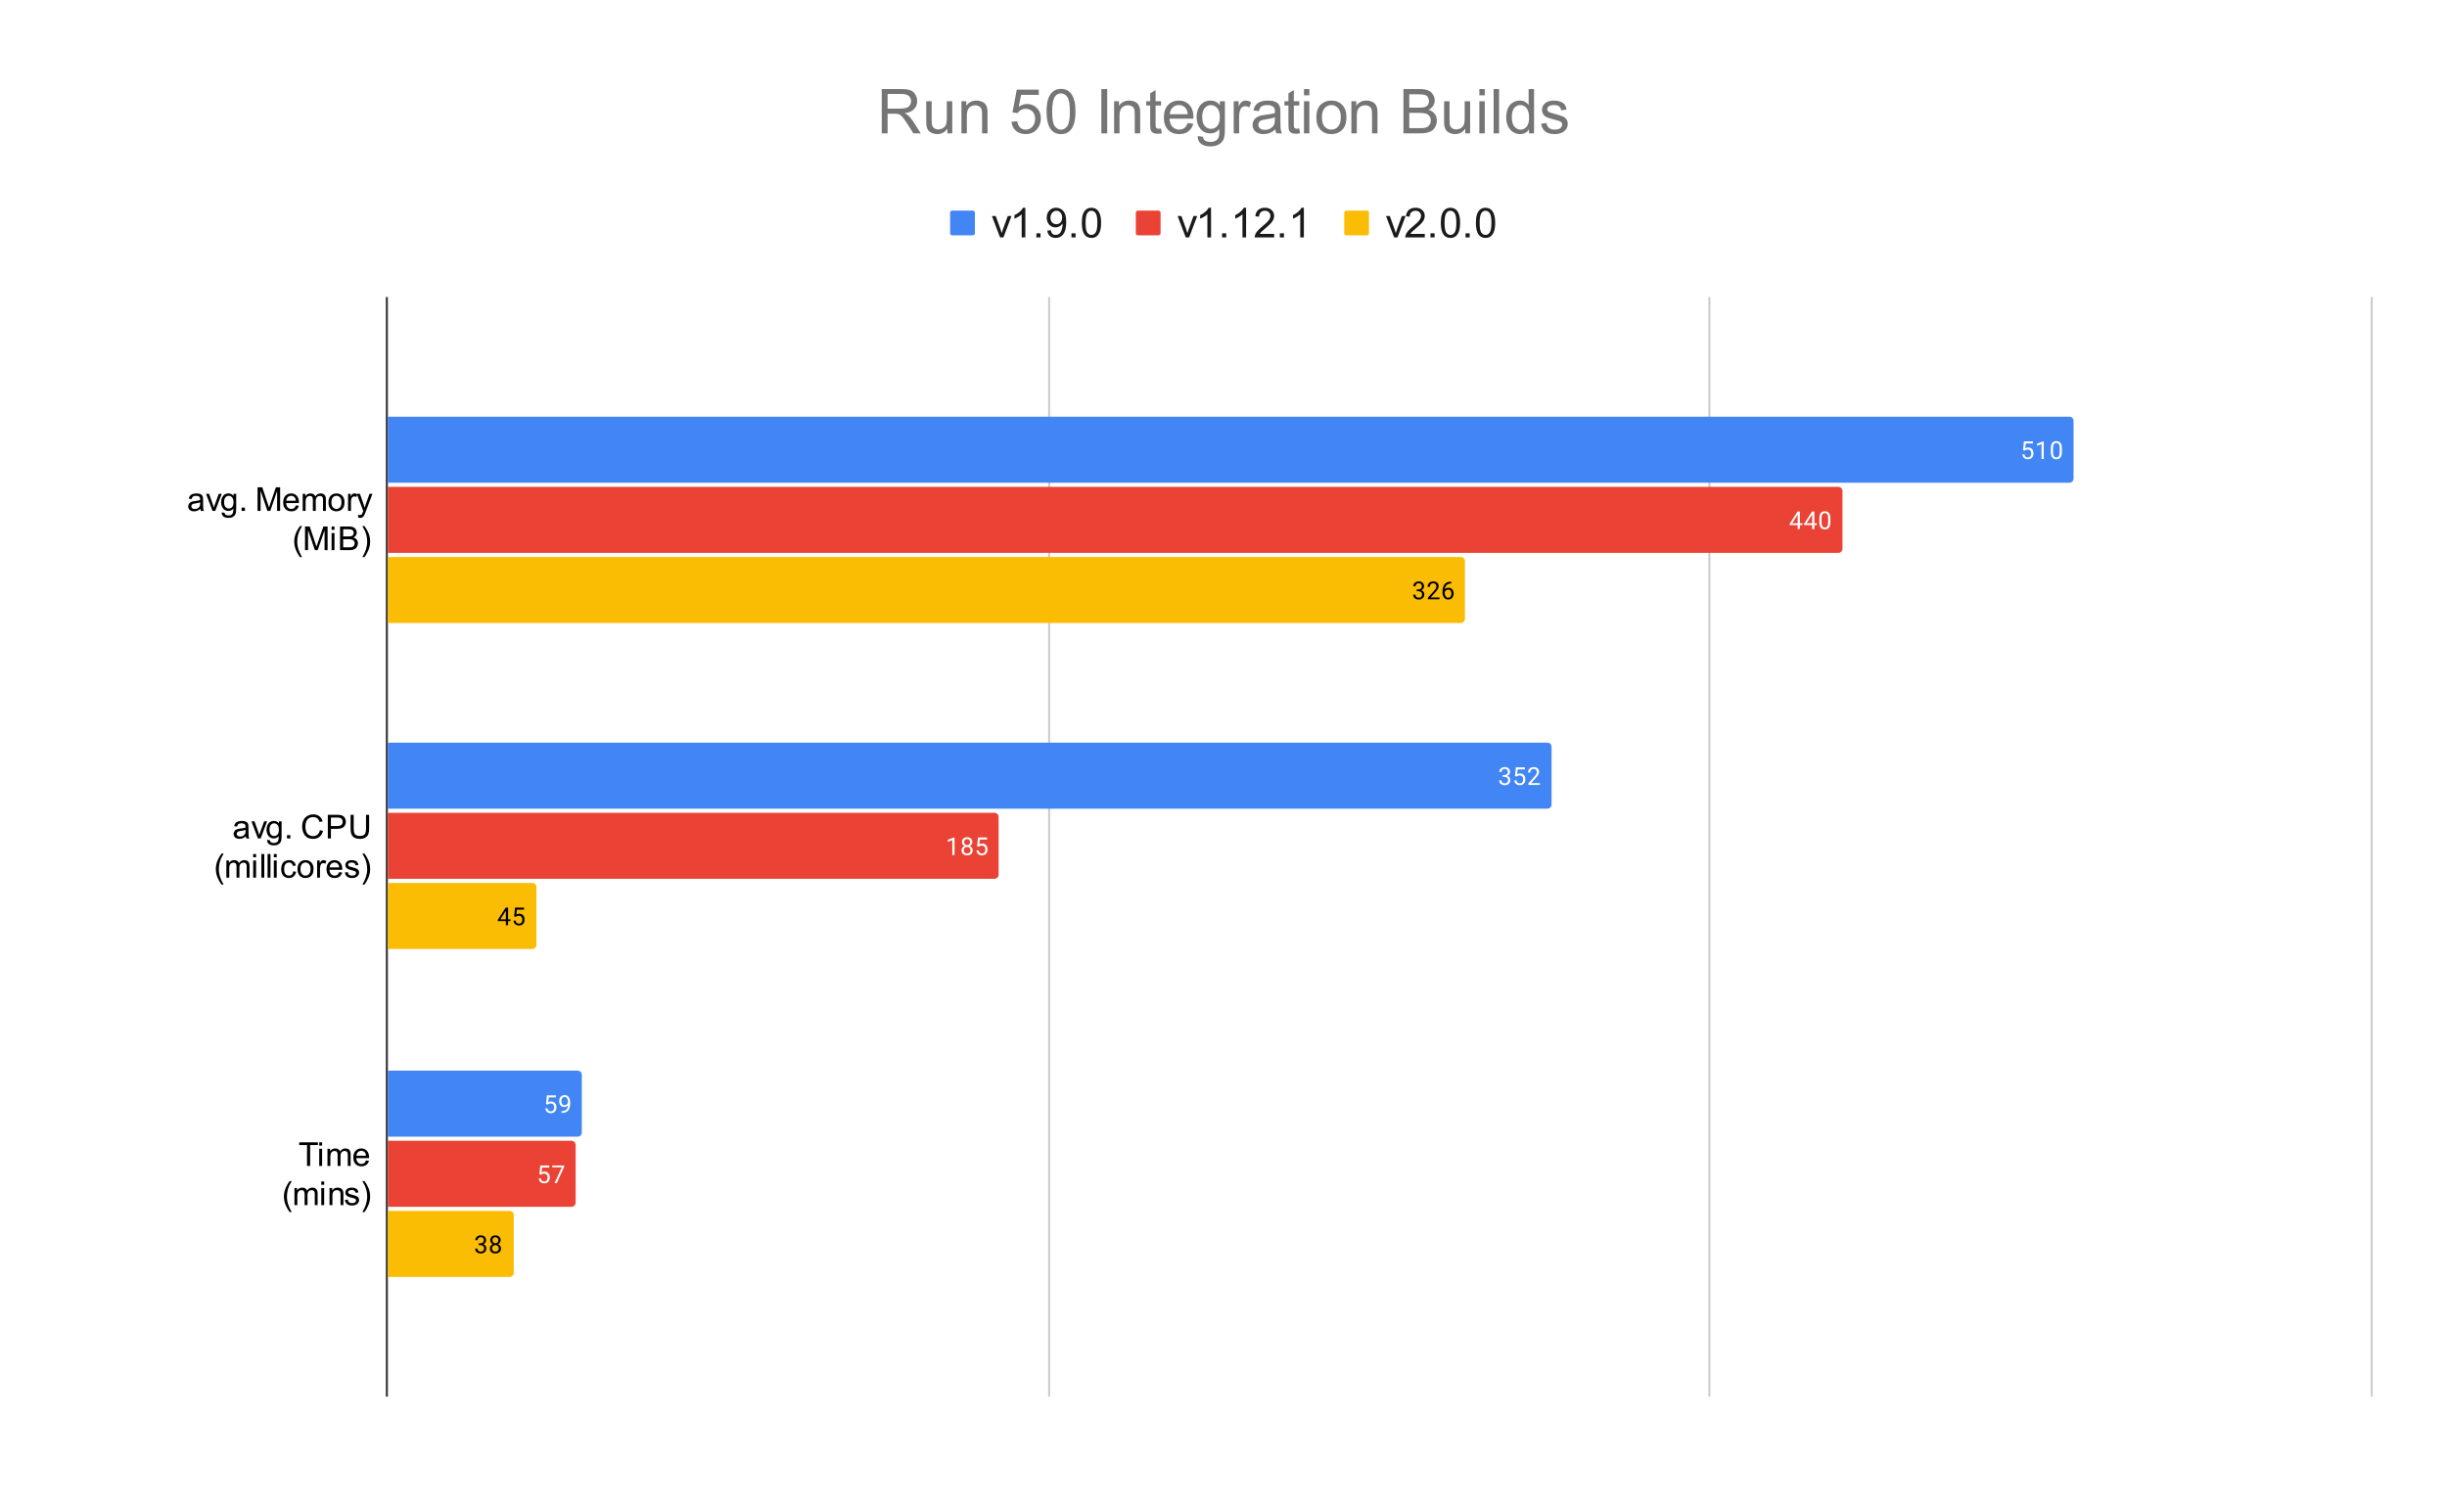 <svg version="1.1" viewBox="0.0 0.0 1186.0 733.0" fill="none" stroke="none" stroke-linecap="square" stroke-miterlimit="10" width="1186" height="733" xmlns:xlink="http://www.w3.org/1999/xlink" xmlns="http://www.w3.org/2000/svg"><path fill="#ffffff" d="M0 0L1186.0 0L1186.0 733.0L0 733.0L0 0Z" fill-rule="nonzero"/><path stroke="#333333" stroke-width="1.0" stroke-linecap="butt" d="M187.5 144.5L187.5 676.5" fill-rule="nonzero"/><path stroke="#cccccc" stroke-width="1.0" stroke-linecap="butt" d="M508.5 144.5L508.5 676.5" fill-rule="nonzero"/><path stroke="#cccccc" stroke-width="1.0" stroke-linecap="butt" d="M828.5 144.5L828.5 676.5" fill-rule="nonzero"/><path stroke="#cccccc" stroke-width="1.0" stroke-linecap="butt" d="M1149.5 144.5L1149.5 676.5" fill-rule="nonzero"/><clipPath id="id_0"><path d="M187.65 144.517L1149.35 144.517L1149.35 676.35L187.65 676.35L187.65 144.517Z" clip-rule="nonzero"/></clipPath><path stroke="#000000" stroke-width="2.0" stroke-linecap="butt" stroke-opacity="0.0" clip-path="url(#id_0)" d="M188.0 234.0L188.0 202.0L1003.0 202.0C1004.105 202.0 1005.0 202.895 1005.0 204.0L1005.0 232.0C1005.0 233.105 1004.105 234.0 1003.0 234.0Z" fill-rule="nonzero"/><path fill="#4285f4" clip-path="url(#id_0)" d="M188.0 234.0L188.0 202.0L1003.0 202.0C1004.105 202.0 1005.0 202.895 1005.0 204.0L1005.0 232.0C1005.0 233.105 1004.105 234.0 1003.0 234.0Z" fill-rule="nonzero"/><path stroke="#000000" stroke-width="2.0" stroke-linecap="butt" stroke-opacity="0.0" clip-path="url(#id_0)" d="M188.0 392.0L188.0 360.0L750.0 360.0C751.105 360.0 752.0 360.895 752.0 362.0L752.0 390.0C752.0 391.105 751.105 392.0 750.0 392.0Z" fill-rule="nonzero"/><path fill="#4285f4" clip-path="url(#id_0)" d="M188.0 392.0L188.0 360.0L750.0 360.0C751.105 360.0 752.0 360.895 752.0 362.0L752.0 390.0C752.0 391.105 751.105 392.0 750.0 392.0Z" fill-rule="nonzero"/><path stroke="#000000" stroke-width="2.0" stroke-linecap="butt" stroke-opacity="0.0" clip-path="url(#id_0)" d="M188.0 551.0L188.0 519.0L280.0 519.0C281.105 519.0 282.0 519.895 282.0 521.0L282.0 549.0C282.0 550.105 281.105 551.0 280.0 551.0Z" fill-rule="nonzero"/><path fill="#4285f4" clip-path="url(#id_0)" d="M188.0 551.0L188.0 519.0L280.0 519.0C281.105 519.0 282.0 519.895 282.0 521.0L282.0 549.0C282.0 550.105 281.105 551.0 280.0 551.0Z" fill-rule="nonzero"/><path stroke="#000000" stroke-width="2.0" stroke-linecap="butt" stroke-opacity="0.0" clip-path="url(#id_0)" d="M188.0 268.0L188.0 236.0L891.0 236.0C892.105 236.0 893.0 236.895 893.0 238.0L893.0 266.0C893.0 267.105 892.105 268.0 891.0 268.0Z" fill-rule="nonzero"/><path fill="#ea4335" clip-path="url(#id_0)" d="M188.0 268.0L188.0 236.0L891.0 236.0C892.105 236.0 893.0 236.895 893.0 238.0L893.0 266.0C893.0 267.105 892.105 268.0 891.0 268.0Z" fill-rule="nonzero"/><path stroke="#000000" stroke-width="2.0" stroke-linecap="butt" stroke-opacity="0.0" clip-path="url(#id_0)" d="M188.0 426.0L188.0 394.0L482.0 394.0C483.105 394.0 484.0 394.895 484.0 396.0L484.0 424.0C484.0 425.105 483.105 426.0 482.0 426.0Z" fill-rule="nonzero"/><path fill="#ea4335" clip-path="url(#id_0)" d="M188.0 426.0L188.0 394.0L482.0 394.0C483.105 394.0 484.0 394.895 484.0 396.0L484.0 424.0C484.0 425.105 483.105 426.0 482.0 426.0Z" fill-rule="nonzero"/><path stroke="#000000" stroke-width="2.0" stroke-linecap="butt" stroke-opacity="0.0" clip-path="url(#id_0)" d="M188.0 585.0L188.0 553.0L277.0 553.0C278.105 553.0 279.0 553.895 279.0 555.0L279.0 583.0C279.0 584.105 278.105 585.0 277.0 585.0Z" fill-rule="nonzero"/><path fill="#ea4335" clip-path="url(#id_0)" d="M188.0 585.0L188.0 553.0L277.0 553.0C278.105 553.0 279.0 553.895 279.0 555.0L279.0 583.0C279.0 584.105 278.105 585.0 277.0 585.0Z" fill-rule="nonzero"/><path stroke="#000000" stroke-width="2.0" stroke-linecap="butt" stroke-opacity="0.0" clip-path="url(#id_0)" d="M188.0 302.0L188.0 270.0L708.0 270.0C709.105 270.0 710.0 270.895 710.0 272.0L710.0 300.0C710.0 301.105 709.105 302.0 708.0 302.0Z" fill-rule="nonzero"/><path fill="#fbbc04" clip-path="url(#id_0)" d="M188.0 302.0L188.0 270.0L708.0 270.0C709.105 270.0 710.0 270.895 710.0 272.0L710.0 300.0C710.0 301.105 709.105 302.0 708.0 302.0Z" fill-rule="nonzero"/><path stroke="#000000" stroke-width="2.0" stroke-linecap="butt" stroke-opacity="0.0" clip-path="url(#id_0)" d="M188.0 460.0L188.0 428.0L258.0 428.0C259.105 428.0 260.0 428.895 260.0 430.0L260.0 458.0C260.0 459.105 259.105 460.0 258.0 460.0Z" fill-rule="nonzero"/><path fill="#fbbc04" clip-path="url(#id_0)" d="M188.0 460.0L188.0 428.0L258.0 428.0C259.105 428.0 260.0 428.895 260.0 430.0L260.0 458.0C260.0 459.105 259.105 460.0 258.0 460.0Z" fill-rule="nonzero"/><path stroke="#000000" stroke-width="2.0" stroke-linecap="butt" stroke-opacity="0.0" clip-path="url(#id_0)" d="M188.0 619.0L188.0 587.0L247.0 587.0C248.105 587.0 249.0 587.895 249.0 589.0L249.0 617.0C249.0 618.105 248.105 619.0 247.0 619.0Z" fill-rule="nonzero"/><path fill="#fbbc04" clip-path="url(#id_0)" d="M188.0 619.0L188.0 587.0L247.0 587.0C248.105 587.0 249.0 587.895 249.0 589.0L249.0 617.0C249.0 618.105 248.105 619.0 247.0 619.0Z" fill-rule="nonzero"/><path stroke="#4285f4" stroke-width="3.0" stroke-linejoin="round" stroke-linecap="round" d="M980.498 218.219L980.936 213.969L985.311 213.969L985.311 214.969L981.857 214.969L981.592 217.297Q982.232 216.922 983.029 216.922Q984.186 216.922 984.873 217.703Q985.561 218.469 985.561 219.781Q985.561 221.094 984.842 221.859Q984.139 222.625 982.857 222.625Q981.732 222.625 981.014 222.0Q980.295 221.359 980.201 220.25L981.217 220.25Q981.326 220.984 981.748 221.359Q982.17 221.734 982.857 221.734Q983.607 221.734 984.045 221.219Q984.482 220.703 984.482 219.797Q984.482 218.938 984.014 218.422Q983.545 217.906 982.764 217.906Q982.061 217.906 981.654 218.203L981.373 218.438L980.498 218.219ZM990.561 222.5L989.482 222.5L989.482 215.281L987.295 216.078L987.295 215.094L990.404 213.922L990.561 213.922L990.561 222.5ZM999.357 218.859Q999.357 220.766 998.701 221.703Q998.061 222.625 996.67 222.625Q995.311 222.625 994.654 221.719Q993.998 220.812 993.967 219.0L993.967 217.562Q993.967 215.672 994.607 214.766Q995.264 213.844 996.654 213.844Q998.029 213.844 998.686 214.734Q999.342 215.609 999.357 217.453L999.357 218.859ZM998.264 217.375Q998.264 216.0 997.873 215.375Q997.498 214.734 996.654 214.734Q995.826 214.734 995.436 215.375Q995.061 216.0 995.061 217.297L995.061 219.031Q995.061 220.406 995.451 221.078Q995.857 221.734 996.67 221.734Q997.467 221.734 997.857 221.109Q998.248 220.484 998.264 219.156L998.264 217.375Z" fill-rule="nonzero"/><path fill="#ffffff" d="M980.498 218.219L980.936 213.969L985.311 213.969L985.311 214.969L981.857 214.969L981.592 217.297Q982.232 216.922 983.029 216.922Q984.186 216.922 984.873 217.703Q985.561 218.469 985.561 219.781Q985.561 221.094 984.842 221.859Q984.139 222.625 982.857 222.625Q981.732 222.625 981.014 222.0Q980.295 221.359 980.201 220.25L981.217 220.25Q981.326 220.984 981.748 221.359Q982.17 221.734 982.857 221.734Q983.607 221.734 984.045 221.219Q984.482 220.703 984.482 219.797Q984.482 218.938 984.014 218.422Q983.545 217.906 982.764 217.906Q982.061 217.906 981.654 218.203L981.373 218.438L980.498 218.219ZM990.561 222.5L989.482 222.5L989.482 215.281L987.295 216.078L987.295 215.094L990.404 213.922L990.561 213.922L990.561 222.5ZM999.357 218.859Q999.357 220.766 998.701 221.703Q998.061 222.625 996.67 222.625Q995.311 222.625 994.654 221.719Q993.998 220.812 993.967 219.0L993.967 217.562Q993.967 215.672 994.607 214.766Q995.264 213.844 996.654 213.844Q998.029 213.844 998.686 214.734Q999.342 215.609 999.357 217.453L999.357 218.859ZM998.264 217.375Q998.264 216.0 997.873 215.375Q997.498 214.734 996.654 214.734Q995.826 214.734 995.436 215.375Q995.061 216.0 995.061 217.297L995.061 219.031Q995.061 220.406 995.451 221.078Q995.857 221.734 996.67 221.734Q997.467 221.734 997.857 221.109Q998.248 220.484 998.264 219.156L998.264 217.375Z" fill-rule="nonzero"/><path stroke="#4285f4" stroke-width="3.0" stroke-linejoin="round" stroke-linecap="round" d="M728.329 375.703L729.141 375.703Q729.922 375.688 730.36 375.297Q730.797 374.906 730.797 374.234Q730.797 372.734 729.297 372.734Q728.594 372.734 728.172 373.141Q727.766 373.547 727.766 374.203L726.672 374.203Q726.672 373.188 727.407 372.516Q728.157 371.844 729.297 371.844Q730.5 371.844 731.188 372.484Q731.875 373.125 731.875 374.266Q731.875 374.828 731.516 375.344Q731.157 375.859 730.532 376.125Q731.235 376.344 731.61 376.859Q732 377.375 732 378.125Q732 379.266 731.25 379.953Q730.5 380.625 729.297 380.625Q728.11 380.625 727.344 379.969Q726.594 379.312 726.594 378.25L727.688 378.25Q727.688 378.922 728.125 379.328Q728.563 379.734 729.313 379.734Q730.094 379.734 730.5 379.328Q730.922 378.906 730.922 378.141Q730.922 377.406 730.469 377.016Q730.016 376.609 729.141 376.594L728.329 376.594L728.329 375.703ZM734.25 376.219L734.688 371.969L739.063 371.969L739.063 372.969L735.61 372.969L735.344 375.297Q735.985 374.922 736.782 374.922Q737.938 374.922 738.625 375.703Q739.313 376.469 739.313 377.781Q739.313 379.094 738.594 379.859Q737.891 380.625 736.61 380.625Q735.485 380.625 734.766 380.0Q734.047 379.359 733.954 378.25L734.969 378.25Q735.079 378.984 735.5 379.359Q735.922 379.734 736.61 379.734Q737.36 379.734 737.797 379.219Q738.235 378.703 738.235 377.797Q738.235 376.938 737.766 376.422Q737.297 375.906 736.516 375.906Q735.813 375.906 735.407 376.203L735.125 376.438L734.25 376.219ZM746.344 380.5L740.75 380.5L740.75 379.719L743.704 376.438Q744.36 375.688 744.61 375.234Q744.86 374.766 744.86 374.266Q744.86 373.594 744.454 373.172Q744.063 372.734 743.375 372.734Q742.579 372.734 742.125 373.203Q741.672 373.656 741.672 374.484L740.594 374.484Q740.594 373.297 741.344 372.578Q742.11 371.844 743.375 371.844Q744.579 371.844 745.266 372.469Q745.954 373.094 745.954 374.141Q745.954 375.391 744.344 377.141L742.063 379.609L746.344 379.609L746.344 380.5Z" fill-rule="nonzero"/><path fill="#ffffff" d="M728.329 375.703L729.141 375.703Q729.922 375.688 730.36 375.297Q730.797 374.906 730.797 374.234Q730.797 372.734 729.297 372.734Q728.594 372.734 728.172 373.141Q727.766 373.547 727.766 374.203L726.672 374.203Q726.672 373.188 727.407 372.516Q728.157 371.844 729.297 371.844Q730.5 371.844 731.188 372.484Q731.875 373.125 731.875 374.266Q731.875 374.828 731.516 375.344Q731.157 375.859 730.532 376.125Q731.235 376.344 731.61 376.859Q732 377.375 732 378.125Q732 379.266 731.25 379.953Q730.5 380.625 729.297 380.625Q728.11 380.625 727.344 379.969Q726.594 379.312 726.594 378.25L727.688 378.25Q727.688 378.922 728.125 379.328Q728.563 379.734 729.313 379.734Q730.094 379.734 730.5 379.328Q730.922 378.906 730.922 378.141Q730.922 377.406 730.469 377.016Q730.016 376.609 729.141 376.594L728.329 376.594L728.329 375.703ZM734.25 376.219L734.688 371.969L739.063 371.969L739.063 372.969L735.61 372.969L735.344 375.297Q735.985 374.922 736.782 374.922Q737.938 374.922 738.625 375.703Q739.313 376.469 739.313 377.781Q739.313 379.094 738.594 379.859Q737.891 380.625 736.61 380.625Q735.485 380.625 734.766 380.0Q734.047 379.359 733.954 378.25L734.969 378.25Q735.079 378.984 735.5 379.359Q735.922 379.734 736.61 379.734Q737.36 379.734 737.797 379.219Q738.235 378.703 738.235 377.797Q738.235 376.938 737.766 376.422Q737.297 375.906 736.516 375.906Q735.813 375.906 735.407 376.203L735.125 376.438L734.25 376.219ZM746.344 380.5L740.75 380.5L740.75 379.719L743.704 376.438Q744.36 375.688 744.61 375.234Q744.86 374.766 744.86 374.266Q744.86 373.594 744.454 373.172Q744.063 372.734 743.375 372.734Q742.579 372.734 742.125 373.203Q741.672 373.656 741.672 374.484L740.594 374.484Q740.594 373.297 741.344 372.578Q742.11 371.844 743.375 371.844Q744.579 371.844 745.266 372.469Q745.954 373.094 745.954 374.141Q745.954 375.391 744.344 377.141L742.063 379.609L746.344 379.609L746.344 380.5Z" fill-rule="nonzero"/><path stroke="#4285f4" stroke-width="3.0" stroke-linejoin="round" stroke-linecap="round" d="M264.62 535.219L265.058 530.969L269.433 530.969L269.433 531.969L265.98 531.969L265.714 534.297Q266.355 533.922 267.152 533.922Q268.308 533.922 268.995 534.703Q269.683 535.469 269.683 536.781Q269.683 538.094 268.964 538.859Q268.261 539.625 266.98 539.625Q265.855 539.625 265.136 539.0Q264.417 538.359 264.323 537.25L265.339 537.25Q265.448 537.984 265.87 538.359Q266.292 538.734 266.98 538.734Q267.73 538.734 268.167 538.219Q268.605 537.703 268.605 536.797Q268.605 535.938 268.136 535.422Q267.667 534.906 266.886 534.906Q266.183 534.906 265.777 535.203L265.495 535.438L264.62 535.219ZM275.277 535.75Q274.948 536.156 274.464 536.406Q273.995 536.641 273.433 536.641Q272.698 536.641 272.152 536.281Q271.605 535.922 271.308 535.266Q271.011 534.594 271.011 533.797Q271.011 532.953 271.323 532.266Q271.652 531.578 272.245 531.219Q272.855 530.844 273.652 530.844Q274.917 530.844 275.636 531.797Q276.37 532.75 276.37 534.375L276.37 534.688Q276.37 537.188 275.386 538.328Q274.402 539.469 272.417 539.5L272.198 539.5L272.198 538.594L272.433 538.594Q273.777 538.562 274.495 537.891Q275.214 537.219 275.277 535.75ZM273.605 535.75Q274.152 535.75 274.605 535.422Q275.073 535.078 275.292 534.594L275.292 534.156Q275.292 533.094 274.823 532.422Q274.355 531.75 273.652 531.75Q272.933 531.75 272.495 532.297Q272.073 532.844 272.073 533.75Q272.073 534.625 272.48 535.188Q272.902 535.75 273.605 535.75Z" fill-rule="nonzero"/><path fill="#ffffff" d="M264.62 535.219L265.058 530.969L269.433 530.969L269.433 531.969L265.98 531.969L265.714 534.297Q266.355 533.922 267.152 533.922Q268.308 533.922 268.995 534.703Q269.683 535.469 269.683 536.781Q269.683 538.094 268.964 538.859Q268.261 539.625 266.98 539.625Q265.855 539.625 265.136 539.0Q264.417 538.359 264.323 537.25L265.339 537.25Q265.448 537.984 265.87 538.359Q266.292 538.734 266.98 538.734Q267.73 538.734 268.167 538.219Q268.605 537.703 268.605 536.797Q268.605 535.938 268.136 535.422Q267.667 534.906 266.886 534.906Q266.183 534.906 265.777 535.203L265.495 535.438L264.62 535.219ZM275.277 535.75Q274.948 536.156 274.464 536.406Q273.995 536.641 273.433 536.641Q272.698 536.641 272.152 536.281Q271.605 535.922 271.308 535.266Q271.011 534.594 271.011 533.797Q271.011 532.953 271.323 532.266Q271.652 531.578 272.245 531.219Q272.855 530.844 273.652 530.844Q274.917 530.844 275.636 531.797Q276.37 532.75 276.37 534.375L276.37 534.688Q276.37 537.188 275.386 538.328Q274.402 539.469 272.417 539.5L272.198 539.5L272.198 538.594L272.433 538.594Q273.777 538.562 274.495 537.891Q275.214 537.219 275.277 535.75ZM273.605 535.75Q274.152 535.75 274.605 535.422Q275.073 535.078 275.292 534.594L275.292 534.156Q275.292 533.094 274.823 532.422Q274.355 531.75 273.652 531.75Q272.933 531.75 272.495 532.297Q272.073 532.844 272.073 533.75Q272.073 534.625 272.48 535.188Q272.902 535.75 273.605 535.75Z" fill-rule="nonzero"/><path stroke="#ea4335" stroke-width="3.0" stroke-linejoin="round" stroke-linecap="round" d="M872.378 253.641L873.565 253.641L873.565 254.516L872.378 254.516L872.378 256.5L871.3 256.5L871.3 254.516L867.409 254.516L867.409 253.875L871.222 247.969L872.378 247.969L872.378 253.641ZM868.644 253.641L871.3 253.641L871.3 249.453L871.159 249.688L868.644 253.641ZM879.378 253.641L880.565 253.641L880.565 254.516L879.378 254.516L879.378 256.5L878.3 256.5L878.3 254.516L874.409 254.516L874.409 253.875L878.222 247.969L879.378 247.969L879.378 253.641ZM875.644 253.641L878.3 253.641L878.3 249.453L878.159 249.688L875.644 253.641ZM887.159 252.859Q887.159 254.766 886.503 255.703Q885.862 256.625 884.472 256.625Q883.112 256.625 882.456 255.719Q881.8 254.812 881.769 253.0L881.769 251.562Q881.769 249.672 882.409 248.766Q883.065 247.844 884.456 247.844Q885.831 247.844 886.487 248.734Q887.144 249.609 887.159 251.453L887.159 252.859ZM886.065 251.375Q886.065 250.0 885.675 249.375Q885.3 248.734 884.456 248.734Q883.628 248.734 883.237 249.375Q882.862 250.0 882.862 251.297L882.862 253.031Q882.862 254.406 883.253 255.078Q883.659 255.734 884.472 255.734Q885.269 255.734 885.659 255.109Q886.05 254.484 886.065 253.156L886.065 251.375Z" fill-rule="nonzero"/><path fill="#ffffff" d="M872.378 253.641L873.565 253.641L873.565 254.516L872.378 254.516L872.378 256.5L871.3 256.5L871.3 254.516L867.409 254.516L867.409 253.875L871.222 247.969L872.378 247.969L872.378 253.641ZM868.644 253.641L871.3 253.641L871.3 249.453L871.159 249.688L868.644 253.641ZM879.378 253.641L880.565 253.641L880.565 254.516L879.378 254.516L879.378 256.5L878.3 256.5L878.3 254.516L874.409 254.516L874.409 253.875L878.222 247.969L879.378 247.969L879.378 253.641ZM875.644 253.641L878.3 253.641L878.3 249.453L878.159 249.688L875.644 253.641ZM887.159 252.859Q887.159 254.766 886.503 255.703Q885.862 256.625 884.472 256.625Q883.112 256.625 882.456 255.719Q881.8 254.812 881.769 253.0L881.769 251.562Q881.769 249.672 882.409 248.766Q883.065 247.844 884.456 247.844Q885.831 247.844 886.487 248.734Q887.144 249.609 887.159 251.453L887.159 252.859ZM886.065 251.375Q886.065 250.0 885.675 249.375Q885.3 248.734 884.456 248.734Q883.628 248.734 883.237 249.375Q882.862 250.0 882.862 251.297L882.862 253.031Q882.862 254.406 883.253 255.078Q883.659 255.734 884.472 255.734Q885.269 255.734 885.659 255.109Q886.05 254.484 886.065 253.156L886.065 251.375Z" fill-rule="nonzero"/><path stroke="#ea4335" stroke-width="3.0" stroke-linejoin="round" stroke-linecap="round" d="M462.64 414.5L461.562 414.5L461.562 407.281L459.374 408.078L459.374 407.094L462.484 405.922L462.64 405.922L462.64 414.5ZM471.265 408.188Q471.265 408.828 470.921 409.328Q470.577 409.828 470.015 410.109Q470.671 410.391 471.062 410.953Q471.452 411.5 471.452 412.203Q471.452 413.297 470.702 413.969Q469.968 414.625 468.749 414.625Q467.515 414.625 466.765 413.969Q466.03 413.297 466.03 412.203Q466.03 411.5 466.405 410.953Q466.78 410.391 467.452 410.109Q466.89 409.828 466.562 409.328Q466.234 408.828 466.234 408.188Q466.234 407.109 466.921 406.484Q467.609 405.844 468.749 405.844Q469.874 405.844 470.562 406.484Q471.265 407.109 471.265 408.188ZM470.374 412.172Q470.374 411.453 469.921 411.016Q469.468 410.562 468.734 410.562Q467.999 410.562 467.546 411.016Q467.109 411.453 467.109 412.188Q467.109 412.906 467.546 413.328Q467.984 413.734 468.749 413.734Q469.499 413.734 469.937 413.312Q470.374 412.891 470.374 412.172ZM468.749 406.734Q468.109 406.734 467.702 407.141Q467.312 407.531 467.312 408.219Q467.312 408.859 467.702 409.266Q468.093 409.672 468.734 409.672Q469.39 409.672 469.78 409.266Q470.171 408.859 470.171 408.219Q470.171 407.562 469.765 407.156Q469.359 406.734 468.749 406.734ZM473.577 410.219L474.015 405.969L478.39 405.969L478.39 406.969L474.937 406.969L474.671 409.297Q475.312 408.922 476.109 408.922Q477.265 408.922 477.952 409.703Q478.64 410.469 478.64 411.781Q478.64 413.094 477.921 413.859Q477.218 414.625 475.937 414.625Q474.812 414.625 474.093 414.0Q473.374 413.359 473.28 412.25L474.296 412.25Q474.405 412.984 474.827 413.359Q475.249 413.734 475.937 413.734Q476.687 413.734 477.124 413.219Q477.562 412.703 477.562 411.797Q477.562 410.938 477.093 410.422Q476.624 409.906 475.843 409.906Q475.14 409.906 474.734 410.203L474.452 410.438L473.577 410.219Z" fill-rule="nonzero"/><path fill="#ffffff" d="M462.64 414.5L461.562 414.5L461.562 407.281L459.374 408.078L459.374 407.094L462.484 405.922L462.64 405.922L462.64 414.5ZM471.265 408.188Q471.265 408.828 470.921 409.328Q470.577 409.828 470.015 410.109Q470.671 410.391 471.062 410.953Q471.452 411.5 471.452 412.203Q471.452 413.297 470.702 413.969Q469.968 414.625 468.749 414.625Q467.515 414.625 466.765 413.969Q466.03 413.297 466.03 412.203Q466.03 411.5 466.405 410.953Q466.78 410.391 467.452 410.109Q466.89 409.828 466.562 409.328Q466.234 408.828 466.234 408.188Q466.234 407.109 466.921 406.484Q467.609 405.844 468.749 405.844Q469.874 405.844 470.562 406.484Q471.265 407.109 471.265 408.188ZM470.374 412.172Q470.374 411.453 469.921 411.016Q469.468 410.562 468.734 410.562Q467.999 410.562 467.546 411.016Q467.109 411.453 467.109 412.188Q467.109 412.906 467.546 413.328Q467.984 413.734 468.749 413.734Q469.499 413.734 469.937 413.312Q470.374 412.891 470.374 412.172ZM468.749 406.734Q468.109 406.734 467.702 407.141Q467.312 407.531 467.312 408.219Q467.312 408.859 467.702 409.266Q468.093 409.672 468.734 409.672Q469.39 409.672 469.78 409.266Q470.171 408.859 470.171 408.219Q470.171 407.562 469.765 407.156Q469.359 406.734 468.749 406.734ZM473.577 410.219L474.015 405.969L478.39 405.969L478.39 406.969L474.937 406.969L474.671 409.297Q475.312 408.922 476.109 408.922Q477.265 408.922 477.952 409.703Q478.64 410.469 478.64 411.781Q478.64 413.094 477.921 413.859Q477.218 414.625 475.937 414.625Q474.812 414.625 474.093 414.0Q473.374 413.359 473.28 412.25L474.296 412.25Q474.405 412.984 474.827 413.359Q475.249 413.734 475.937 413.734Q476.687 413.734 477.124 413.219Q477.562 412.703 477.562 411.797Q477.562 410.938 477.093 410.422Q476.624 409.906 475.843 409.906Q475.14 409.906 474.734 410.203L474.452 410.438L473.577 410.219Z" fill-rule="nonzero"/><path stroke="#ea4335" stroke-width="3.0" stroke-linejoin="round" stroke-linecap="round" d="M261.415 569.219L261.852 564.969L266.227 564.969L266.227 565.969L262.774 565.969L262.508 568.297Q263.149 567.922 263.946 567.922Q265.102 567.922 265.79 568.703Q266.477 569.469 266.477 570.781Q266.477 572.094 265.758 572.859Q265.055 573.625 263.774 573.625Q262.649 573.625 261.93 573.0Q261.212 572.359 261.118 571.25L262.133 571.25Q262.243 571.984 262.665 572.359Q263.087 572.734 263.774 572.734Q264.524 572.734 264.962 572.219Q265.399 571.703 265.399 570.797Q265.399 569.938 264.93 569.422Q264.462 568.906 263.68 568.906Q262.977 568.906 262.571 569.203L262.29 569.438L261.415 569.219ZM273.43 565.578L269.899 573.5L268.758 573.5L272.274 565.859L267.665 565.859L267.665 564.969L273.43 564.969L273.43 565.578Z" fill-rule="nonzero"/><path fill="#ffffff" d="M261.415 569.219L261.852 564.969L266.227 564.969L266.227 565.969L262.774 565.969L262.508 568.297Q263.149 567.922 263.946 567.922Q265.102 567.922 265.79 568.703Q266.477 569.469 266.477 570.781Q266.477 572.094 265.758 572.859Q265.055 573.625 263.774 573.625Q262.649 573.625 261.93 573.0Q261.212 572.359 261.118 571.25L262.133 571.25Q262.243 571.984 262.665 572.359Q263.087 572.734 263.774 572.734Q264.524 572.734 264.962 572.219Q265.399 571.703 265.399 570.797Q265.399 569.938 264.93 569.422Q264.462 568.906 263.68 568.906Q262.977 568.906 262.571 569.203L262.29 569.438L261.415 569.219ZM273.43 565.578L269.899 573.5L268.758 573.5L272.274 565.859L267.665 565.859L267.665 564.969L273.43 564.969L273.43 565.578Z" fill-rule="nonzero"/><path stroke="#fbbc04" stroke-width="3.0" stroke-linejoin="round" stroke-linecap="round" d="M686.655 285.703L687.467 285.703Q688.249 285.688 688.686 285.297Q689.124 284.906 689.124 284.234Q689.124 282.734 687.624 282.734Q686.921 282.734 686.499 283.141Q686.092 283.547 686.092 284.203L684.999 284.203Q684.999 283.188 685.733 282.516Q686.483 281.844 687.624 281.844Q688.827 281.844 689.514 282.484Q690.202 283.125 690.202 284.266Q690.202 284.828 689.842 285.344Q689.483 285.859 688.858 286.125Q689.561 286.344 689.936 286.859Q690.327 287.375 690.327 288.125Q690.327 289.266 689.577 289.953Q688.827 290.625 687.624 290.625Q686.436 290.625 685.671 289.969Q684.921 289.312 684.921 288.25L686.014 288.25Q686.014 288.922 686.452 289.328Q686.889 289.734 687.639 289.734Q688.421 289.734 688.827 289.328Q689.249 288.906 689.249 288.141Q689.249 287.406 688.796 287.016Q688.342 286.609 687.467 286.594L686.655 286.594L686.655 285.703ZM697.671 290.5L692.077 290.5L692.077 289.719L695.03 286.438Q695.686 285.688 695.936 285.234Q696.186 284.766 696.186 284.266Q696.186 283.594 695.78 283.172Q695.389 282.734 694.702 282.734Q693.905 282.734 693.452 283.203Q692.999 283.656 692.999 284.484L691.921 284.484Q691.921 283.297 692.671 282.578Q693.436 281.844 694.702 281.844Q695.905 281.844 696.592 282.469Q697.28 283.094 697.28 284.141Q697.28 285.391 695.671 287.141L693.389 289.609L697.671 289.609L697.671 290.5ZM703.342 281.969L703.342 282.875L703.139 282.875Q701.874 282.906 701.124 283.641Q700.374 284.359 700.249 285.672Q700.936 284.906 702.092 284.906Q703.202 284.906 703.874 285.688Q704.546 286.469 704.546 287.719Q704.546 289.031 703.827 289.828Q703.108 290.625 701.889 290.625Q700.671 290.625 699.905 289.688Q699.155 288.734 699.155 287.25L699.155 286.844Q699.155 284.484 700.155 283.234Q701.155 281.984 703.139 281.969L703.342 281.969ZM701.921 285.812Q701.358 285.812 700.889 286.141Q700.421 286.469 700.233 286.984L700.233 287.375Q700.233 288.438 700.702 289.078Q701.186 289.719 701.889 289.719Q702.624 289.719 703.046 289.188Q703.467 288.641 703.467 287.766Q703.467 286.891 703.046 286.359Q702.624 285.812 701.921 285.812Z" fill-rule="nonzero"/><path fill="#000000" d="M686.655 285.703L687.467 285.703Q688.249 285.688 688.686 285.297Q689.124 284.906 689.124 284.234Q689.124 282.734 687.624 282.734Q686.921 282.734 686.499 283.141Q686.092 283.547 686.092 284.203L684.999 284.203Q684.999 283.188 685.733 282.516Q686.483 281.844 687.624 281.844Q688.827 281.844 689.514 282.484Q690.202 283.125 690.202 284.266Q690.202 284.828 689.842 285.344Q689.483 285.859 688.858 286.125Q689.561 286.344 689.936 286.859Q690.327 287.375 690.327 288.125Q690.327 289.266 689.577 289.953Q688.827 290.625 687.624 290.625Q686.436 290.625 685.671 289.969Q684.921 289.312 684.921 288.25L686.014 288.25Q686.014 288.922 686.452 289.328Q686.889 289.734 687.639 289.734Q688.421 289.734 688.827 289.328Q689.249 288.906 689.249 288.141Q689.249 287.406 688.796 287.016Q688.342 286.609 687.467 286.594L686.655 286.594L686.655 285.703ZM697.671 290.5L692.077 290.5L692.077 289.719L695.03 286.438Q695.686 285.688 695.936 285.234Q696.186 284.766 696.186 284.266Q696.186 283.594 695.78 283.172Q695.389 282.734 694.702 282.734Q693.905 282.734 693.452 283.203Q692.999 283.656 692.999 284.484L691.921 284.484Q691.921 283.297 692.671 282.578Q693.436 281.844 694.702 281.844Q695.905 281.844 696.592 282.469Q697.28 283.094 697.28 284.141Q697.28 285.391 695.671 287.141L693.389 289.609L697.671 289.609L697.671 290.5ZM703.342 281.969L703.342 282.875L703.139 282.875Q701.874 282.906 701.124 283.641Q700.374 284.359 700.249 285.672Q700.936 284.906 702.092 284.906Q703.202 284.906 703.874 285.688Q704.546 286.469 704.546 287.719Q704.546 289.031 703.827 289.828Q703.108 290.625 701.889 290.625Q700.671 290.625 699.905 289.688Q699.155 288.734 699.155 287.25L699.155 286.844Q699.155 284.484 700.155 283.234Q701.155 281.984 703.139 281.969L703.342 281.969ZM701.921 285.812Q701.358 285.812 700.889 286.141Q700.421 286.469 700.233 286.984L700.233 287.375Q700.233 288.438 700.702 289.078Q701.186 289.719 701.889 289.719Q702.624 289.719 703.046 289.188Q703.467 288.641 703.467 287.766Q703.467 286.891 703.046 286.359Q702.624 285.812 701.921 285.812Z" fill-rule="nonzero"/><path stroke="#fbbc04" stroke-width="3.0" stroke-linejoin="round" stroke-linecap="round" d="M246.259 445.641L247.446 445.641L247.446 446.516L246.259 446.516L246.259 448.5L245.181 448.5L245.181 446.516L241.29 446.516L241.29 445.875L245.102 439.969L246.259 439.969L246.259 445.641ZM242.524 445.641L245.181 445.641L245.181 441.453L245.04 441.688L242.524 445.641ZM249.181 444.219L249.618 439.969L253.993 439.969L253.993 440.969L250.54 440.969L250.274 443.297Q250.915 442.922 251.712 442.922Q252.868 442.922 253.556 443.703Q254.243 444.469 254.243 445.781Q254.243 447.094 253.524 447.859Q252.821 448.625 251.54 448.625Q250.415 448.625 249.696 448.0Q248.977 447.359 248.884 446.25L249.899 446.25Q250.009 446.984 250.431 447.359Q250.852 447.734 251.54 447.734Q252.29 447.734 252.727 447.219Q253.165 446.703 253.165 445.797Q253.165 444.938 252.696 444.422Q252.227 443.906 251.446 443.906Q250.743 443.906 250.337 444.203L250.056 444.438L249.181 444.219Z" fill-rule="nonzero"/><path fill="#000000" d="M246.259 445.641L247.446 445.641L247.446 446.516L246.259 446.516L246.259 448.5L245.181 448.5L245.181 446.516L241.29 446.516L241.29 445.875L245.102 439.969L246.259 439.969L246.259 445.641ZM242.524 445.641L245.181 445.641L245.181 441.453L245.04 441.688L242.524 445.641ZM249.181 444.219L249.618 439.969L253.993 439.969L253.993 440.969L250.54 440.969L250.274 443.297Q250.915 442.922 251.712 442.922Q252.868 442.922 253.556 443.703Q254.243 444.469 254.243 445.781Q254.243 447.094 253.524 447.859Q252.821 448.625 251.54 448.625Q250.415 448.625 249.696 448.0Q248.977 447.359 248.884 446.25L249.899 446.25Q250.009 446.984 250.431 447.359Q250.852 447.734 251.54 447.734Q252.29 447.734 252.727 447.219Q253.165 446.703 253.165 445.797Q253.165 444.938 252.696 444.422Q252.227 443.906 251.446 443.906Q250.743 443.906 250.337 444.203L250.056 444.438L249.181 444.219Z" fill-rule="nonzero"/><path stroke="#fbbc04" stroke-width="3.0" stroke-linejoin="round" stroke-linecap="round" d="M232.039 602.703L232.851 602.703Q233.633 602.688 234.07 602.297Q234.508 601.906 234.508 601.234Q234.508 599.734 233.008 599.734Q232.305 599.734 231.883 600.141Q231.476 600.547 231.476 601.203L230.383 601.203Q230.383 600.188 231.117 599.516Q231.867 598.844 233.008 598.844Q234.211 598.844 234.898 599.484Q235.586 600.125 235.586 601.266Q235.586 601.828 235.226 602.344Q234.867 602.859 234.242 603.125Q234.945 603.344 235.32 603.859Q235.711 604.375 235.711 605.125Q235.711 606.266 234.961 606.953Q234.211 607.625 233.008 607.625Q231.82 607.625 231.055 606.969Q230.305 606.312 230.305 605.25L231.398 605.25Q231.398 605.922 231.836 606.328Q232.273 606.734 233.023 606.734Q233.805 606.734 234.211 606.328Q234.633 605.906 234.633 605.141Q234.633 604.406 234.18 604.016Q233.726 603.609 232.851 603.594L232.039 603.594L232.039 602.703ZM242.648 601.188Q242.648 601.828 242.305 602.328Q241.961 602.828 241.398 603.109Q242.055 603.391 242.445 603.953Q242.836 604.5 242.836 605.203Q242.836 606.297 242.086 606.969Q241.351 607.625 240.133 607.625Q238.898 607.625 238.148 606.969Q237.414 606.297 237.414 605.203Q237.414 604.5 237.789 603.953Q238.164 603.391 238.836 603.109Q238.273 602.828 237.945 602.328Q237.617 601.828 237.617 601.188Q237.617 600.109 238.305 599.484Q238.992 598.844 240.133 598.844Q241.258 598.844 241.945 599.484Q242.648 600.109 242.648 601.188ZM241.758 605.172Q241.758 604.453 241.305 604.016Q240.851 603.562 240.117 603.562Q239.383 603.562 238.93 604.016Q238.492 604.453 238.492 605.188Q238.492 605.906 238.93 606.328Q239.367 606.734 240.133 606.734Q240.883 606.734 241.32 606.312Q241.758 605.891 241.758 605.172ZM240.133 599.734Q239.492 599.734 239.086 600.141Q238.695 600.531 238.695 601.219Q238.695 601.859 239.086 602.266Q239.476 602.672 240.117 602.672Q240.773 602.672 241.164 602.266Q241.555 601.859 241.555 601.219Q241.555 600.562 241.148 600.156Q240.742 599.734 240.133 599.734Z" fill-rule="nonzero"/><path fill="#000000" d="M232.039 602.703L232.851 602.703Q233.633 602.688 234.07 602.297Q234.508 601.906 234.508 601.234Q234.508 599.734 233.008 599.734Q232.305 599.734 231.883 600.141Q231.476 600.547 231.476 601.203L230.383 601.203Q230.383 600.188 231.117 599.516Q231.867 598.844 233.008 598.844Q234.211 598.844 234.898 599.484Q235.586 600.125 235.586 601.266Q235.586 601.828 235.226 602.344Q234.867 602.859 234.242 603.125Q234.945 603.344 235.32 603.859Q235.711 604.375 235.711 605.125Q235.711 606.266 234.961 606.953Q234.211 607.625 233.008 607.625Q231.82 607.625 231.055 606.969Q230.305 606.312 230.305 605.25L231.398 605.25Q231.398 605.922 231.836 606.328Q232.273 606.734 233.023 606.734Q233.805 606.734 234.211 606.328Q234.633 605.906 234.633 605.141Q234.633 604.406 234.18 604.016Q233.726 603.609 232.851 603.594L232.039 603.594L232.039 602.703ZM242.648 601.188Q242.648 601.828 242.305 602.328Q241.961 602.828 241.398 603.109Q242.055 603.391 242.445 603.953Q242.836 604.5 242.836 605.203Q242.836 606.297 242.086 606.969Q241.351 607.625 240.133 607.625Q238.898 607.625 238.148 606.969Q237.414 606.297 237.414 605.203Q237.414 604.5 237.789 603.953Q238.164 603.391 238.836 603.109Q238.273 602.828 237.945 602.328Q237.617 601.828 237.617 601.188Q237.617 600.109 238.305 599.484Q238.992 598.844 240.133 598.844Q241.258 598.844 241.945 599.484Q242.648 600.109 242.648 601.188ZM241.758 605.172Q241.758 604.453 241.305 604.016Q240.851 603.562 240.117 603.562Q239.383 603.562 238.93 604.016Q238.492 604.453 238.492 605.188Q238.492 605.906 238.93 606.328Q239.367 606.734 240.133 606.734Q240.883 606.734 241.32 606.312Q241.758 605.891 241.758 605.172ZM240.133 599.734Q239.492 599.734 239.086 600.141Q238.695 600.531 238.695 601.219Q238.695 601.859 239.086 602.266Q239.476 602.672 240.117 602.672Q240.773 602.672 241.164 602.266Q241.555 601.859 241.555 601.219Q241.555 600.562 241.148 600.156Q240.742 599.734 240.133 599.734Z" fill-rule="nonzero"/><path fill="#000000" d="M97.119 246.646Q96.338 247.318 95.619 247.599Q94.9 247.865 94.072 247.865Q92.697 247.865 91.963 247.193Q91.228 246.521 91.228 245.49Q91.228 244.88 91.509 244.38Q91.791 243.865 92.228 243.568Q92.681 243.255 93.244 243.099Q93.666 242.99 94.494 242.896Q96.197 242.693 97.009 242.411Q97.009 242.115 97.009 242.036Q97.009 241.177 96.619 240.833Q96.072 240.349 95.009 240.349Q94.025 240.349 93.541 240.708Q93.072 241.052 92.853 241.927L91.478 241.74Q91.666 240.865 92.088 240.318Q92.525 239.771 93.338 239.49Q94.15 239.193 95.213 239.193Q96.275 239.193 96.931 239.443Q97.603 239.693 97.916 240.068Q98.228 240.443 98.353 241.021Q98.431 241.38 98.431 242.318L98.431 244.193Q98.431 246.161 98.509 246.677Q98.603 247.193 98.869 247.677L97.4 247.677Q97.181 247.24 97.119 246.646ZM97.009 243.505Q96.244 243.818 94.713 244.036Q93.838 244.161 93.478 244.318Q93.119 244.474 92.916 244.786Q92.728 245.083 92.728 245.443Q92.728 246.005 93.15 246.38Q93.588 246.755 94.4 246.755Q95.213 246.755 95.838 246.411Q96.478 246.052 96.775 245.427Q97.009 244.958 97.009 244.021L97.009 243.505ZM103.009 247.677L99.853 239.38L101.338 239.38L103.119 244.349Q103.416 245.146 103.65 246.021Q103.838 245.365 104.181 244.443L106.025 239.38L107.463 239.38L104.322 247.677L103.009 247.677ZM107.447 248.365L108.822 248.568Q108.9 249.208 109.291 249.49Q109.822 249.88 110.728 249.88Q111.697 249.88 112.228 249.49Q112.759 249.099 112.947 248.396Q113.056 247.974 113.056 246.583Q112.134 247.677 110.759 247.677Q109.041 247.677 108.103 246.443Q107.166 245.208 107.166 243.474Q107.166 242.286 107.588 241.286Q108.025 240.286 108.838 239.74Q109.666 239.193 110.759 239.193Q112.228 239.193 113.181 240.38L113.181 239.38L114.478 239.38L114.478 246.552Q114.478 248.49 114.088 249.302Q113.697 250.115 112.838 250.583Q111.978 251.052 110.728 251.052Q109.244 251.052 108.322 250.38Q107.416 249.708 107.447 248.365ZM108.619 243.38Q108.619 245.005 109.259 245.755Q109.916 246.505 110.884 246.505Q111.853 246.505 112.509 245.771Q113.166 245.021 113.166 243.427Q113.166 241.896 112.494 241.13Q111.822 240.349 110.869 240.349Q109.931 240.349 109.275 241.115Q108.619 241.88 108.619 243.38ZM117.103 247.677L117.103 246.068L118.713 246.068L118.713 247.677L117.103 247.677ZM124.838 247.677L124.838 236.224L127.119 236.224L129.838 244.333Q130.213 245.458 130.384 246.021Q130.572 245.396 130.994 244.193L133.728 236.224L135.775 236.224L135.775 247.677L134.306 247.677L134.306 238.083L130.978 247.677L129.619 247.677L126.306 237.927L126.306 247.677L124.838 247.677ZM143.384 245.005L144.838 245.177Q144.494 246.458 143.556 247.161Q142.634 247.865 141.197 247.865Q139.369 247.865 138.306 246.74Q137.244 245.615 137.244 243.599Q137.244 241.505 138.322 240.349Q139.4 239.193 141.119 239.193Q142.775 239.193 143.822 240.333Q144.884 241.458 144.884 243.505Q144.884 243.63 144.884 243.88L138.697 243.88Q138.775 245.255 139.463 245.99Q140.166 246.708 141.197 246.708Q141.978 246.708 142.525 246.302Q143.072 245.896 143.384 245.005ZM138.775 242.724L143.4 242.724Q143.306 241.677 142.869 241.161Q142.197 240.349 141.134 240.349Q140.166 240.349 139.494 241.005Q138.838 241.646 138.775 242.724ZM146.713 247.677L146.713 239.38L147.963 239.38L147.963 240.536Q148.353 239.927 148.994 239.568Q149.65 239.193 150.478 239.193Q151.4 239.193 151.994 239.583Q152.588 239.958 152.822 240.646Q153.806 239.193 155.384 239.193Q156.619 239.193 157.275 239.88Q157.947 240.552 157.947 241.974L157.947 247.677L156.556 247.677L156.556 242.443Q156.556 241.599 156.416 241.24Q156.275 240.865 155.916 240.646Q155.556 240.411 155.072 240.411Q154.197 240.411 153.619 240.99Q153.041 241.568 153.041 242.849L153.041 247.677L151.634 247.677L151.634 242.286Q151.634 241.349 151.291 240.88Q150.947 240.411 150.166 240.411Q149.572 240.411 149.072 240.724Q148.572 241.036 148.338 241.646Q148.119 242.24 148.119 243.365L148.119 247.677L146.713 247.677ZM159.181 243.521Q159.181 241.224 160.463 240.115Q161.541 239.193 163.072 239.193Q164.791 239.193 165.869 240.318Q166.963 241.427 166.963 243.411Q166.963 245.005 166.478 245.927Q165.994 246.849 165.072 247.365Q164.166 247.865 163.072 247.865Q161.338 247.865 160.259 246.755Q159.181 245.63 159.181 243.521ZM160.634 243.521Q160.634 245.115 161.322 245.911Q162.025 246.708 163.072 246.708Q164.119 246.708 164.806 245.911Q165.509 245.115 165.509 243.474Q165.509 241.943 164.806 241.146Q164.119 240.349 163.072 240.349Q162.025 240.349 161.322 241.146Q160.634 241.927 160.634 243.521ZM168.697 247.677L168.697 239.38L169.963 239.38L169.963 240.63Q170.447 239.755 170.853 239.474Q171.259 239.193 171.759 239.193Q172.463 239.193 173.197 239.646L172.713 240.943Q172.197 240.646 171.681 240.646Q171.228 240.646 170.853 240.927Q170.494 241.193 170.338 241.693Q170.103 242.443 170.103 243.333L170.103 247.677L168.697 247.677ZM173.65 250.88L173.494 249.552Q173.947 249.677 174.291 249.677Q174.759 249.677 175.041 249.521Q175.322 249.365 175.509 249.083Q175.634 248.88 175.931 248.036Q175.978 247.927 176.056 247.693L172.916 239.38L174.431 239.38L176.15 244.177Q176.494 245.099 176.759 246.099Q176.994 245.13 177.338 244.208L179.103 239.38L180.509 239.38L177.353 247.818Q176.853 249.193 176.572 249.708Q176.197 250.396 175.713 250.724Q175.228 251.052 174.556 251.052Q174.15 251.052 173.65 250.88Z" fill-rule="nonzero"/><path fill="#000000" d="M145.4 270.052Q144.228 268.583 143.416 266.615Q142.619 264.63 142.619 262.521Q142.619 260.661 143.228 258.958Q143.931 256.99 145.4 255.021L146.4 255.021Q145.463 256.646 145.15 257.349Q144.681 258.427 144.4 259.599Q144.072 261.052 144.072 262.536Q144.072 266.286 146.4 270.052L145.4 270.052ZM147.838 266.677L147.838 255.224L150.119 255.224L152.838 263.333Q153.213 264.458 153.384 265.021Q153.572 264.396 153.994 263.193L156.728 255.224L158.775 255.224L158.775 266.677L157.306 266.677L157.306 257.083L153.978 266.677L152.619 266.677L149.306 256.927L149.306 266.677L147.838 266.677ZM160.713 256.833L160.713 255.224L162.119 255.224L162.119 256.833L160.713 256.833ZM160.713 266.677L160.713 258.38L162.119 258.38L162.119 266.677L160.713 266.677ZM164.822 266.677L164.822 255.224L169.119 255.224Q170.431 255.224 171.228 255.568Q172.025 255.911 172.463 256.646Q172.916 257.365 172.916 258.146Q172.916 258.88 172.509 259.536Q172.119 260.177 171.322 260.583Q172.353 260.88 172.916 261.615Q173.478 262.349 173.478 263.349Q173.478 264.161 173.134 264.849Q172.791 265.536 172.291 265.911Q171.791 266.286 171.041 266.49Q170.291 266.677 169.197 266.677L164.822 266.677ZM166.338 260.036L168.822 260.036Q169.822 260.036 170.259 259.896Q170.838 259.724 171.134 259.333Q171.431 258.927 171.431 258.333Q171.431 257.755 171.15 257.333Q170.884 256.896 170.369 256.74Q169.869 256.568 168.634 256.568L166.338 256.568L166.338 260.036ZM166.338 265.318L169.197 265.318Q169.931 265.318 170.228 265.271Q170.744 265.177 171.088 264.958Q171.447 264.74 171.666 264.318Q171.9 263.896 171.9 263.349Q171.9 262.708 171.572 262.24Q171.244 261.771 170.666 261.583Q170.088 261.38 168.994 261.38L166.338 261.38L166.338 265.318ZM176.634 270.052L175.619 270.052Q177.963 266.286 177.963 262.536Q177.963 261.068 177.619 259.615Q177.353 258.443 176.884 257.365Q176.572 256.661 175.619 255.021L176.634 255.021Q178.103 256.99 178.806 258.958Q179.4 260.661 179.4 262.521Q179.4 264.63 178.588 266.615Q177.791 268.583 176.634 270.052Z" fill-rule="nonzero"/><path fill="#000000" d="M119.119 405.402Q118.338 406.074 117.619 406.355Q116.9 406.621 116.072 406.621Q114.697 406.621 113.963 405.949Q113.228 405.277 113.228 404.246Q113.228 403.636 113.509 403.136Q113.791 402.621 114.228 402.324Q114.681 402.011 115.244 401.855Q115.666 401.746 116.494 401.652Q118.197 401.449 119.009 401.168Q119.009 400.871 119.009 400.793Q119.009 399.933 118.619 399.59Q118.072 399.105 117.009 399.105Q116.025 399.105 115.541 399.465Q115.072 399.808 114.853 400.683L113.478 400.496Q113.666 399.621 114.088 399.074Q114.525 398.527 115.338 398.246Q116.15 397.949 117.213 397.949Q118.275 397.949 118.931 398.199Q119.603 398.449 119.916 398.824Q120.228 399.199 120.353 399.777Q120.431 400.136 120.431 401.074L120.431 402.949Q120.431 404.918 120.509 405.433Q120.603 405.949 120.869 406.433L119.4 406.433Q119.181 405.996 119.119 405.402ZM119.009 402.261Q118.244 402.574 116.713 402.793Q115.838 402.918 115.478 403.074Q115.119 403.23 114.916 403.543Q114.728 403.84 114.728 404.199Q114.728 404.761 115.15 405.136Q115.588 405.511 116.4 405.511Q117.213 405.511 117.838 405.168Q118.478 404.808 118.775 404.183Q119.009 403.715 119.009 402.777L119.009 402.261ZM125.009 406.433L121.853 398.136L123.338 398.136L125.119 403.105Q125.416 403.902 125.65 404.777Q125.838 404.121 126.181 403.199L128.025 398.136L129.463 398.136L126.322 406.433L125.009 406.433ZM129.447 407.121L130.822 407.324Q130.9 407.965 131.291 408.246Q131.822 408.636 132.728 408.636Q133.697 408.636 134.228 408.246Q134.759 407.855 134.947 407.152Q135.056 406.73 135.056 405.34Q134.134 406.433 132.759 406.433Q131.041 406.433 130.103 405.199Q129.166 403.965 129.166 402.23Q129.166 401.043 129.588 400.043Q130.025 399.043 130.838 398.496Q131.666 397.949 132.759 397.949Q134.228 397.949 135.181 399.136L135.181 398.136L136.478 398.136L136.478 405.308Q136.478 407.246 136.088 408.058Q135.697 408.871 134.838 409.34Q133.978 409.808 132.728 409.808Q131.244 409.808 130.322 409.136Q129.416 408.465 129.447 407.121ZM130.619 402.136Q130.619 403.761 131.259 404.511Q131.916 405.261 132.884 405.261Q133.853 405.261 134.509 404.527Q135.166 403.777 135.166 402.183Q135.166 400.652 134.494 399.886Q133.822 399.105 132.869 399.105Q131.931 399.105 131.275 399.871Q130.619 400.636 130.619 402.136ZM139.103 406.433L139.103 404.824L140.713 404.824L140.713 406.433L139.103 406.433ZM155.056 402.418L156.572 402.793Q156.103 404.668 154.853 405.652Q153.619 406.636 151.838 406.636Q149.978 406.636 148.822 405.886Q147.666 405.121 147.056 403.699Q146.447 402.261 146.447 400.621Q146.447 398.824 147.134 397.496Q147.822 396.168 149.072 395.48Q150.338 394.777 151.853 394.777Q153.572 394.777 154.744 395.652Q155.916 396.527 156.384 398.121L154.884 398.465Q154.494 397.215 153.728 396.652Q152.978 396.074 151.822 396.074Q150.509 396.074 149.619 396.715Q148.728 397.34 148.369 398.418Q148.009 399.48 148.009 400.605Q148.009 402.074 148.431 403.168Q148.869 404.246 149.759 404.793Q150.666 405.324 151.713 405.324Q152.978 405.324 153.853 404.59Q154.744 403.855 155.056 402.418ZM158.884 406.433L158.884 394.98L163.213 394.98Q164.353 394.98 164.947 395.09Q165.791 395.23 166.353 395.621Q166.931 396.011 167.275 396.73Q167.634 397.433 167.634 398.293Q167.634 399.746 166.697 400.761Q165.775 401.777 163.338 401.777L160.4 401.777L160.4 406.433L158.884 406.433ZM160.4 400.418L163.369 400.418Q164.838 400.418 165.447 399.871Q166.072 399.324 166.072 398.34Q166.072 397.621 165.697 397.105Q165.338 396.59 164.744 396.433Q164.369 396.324 163.338 396.324L160.4 396.324L160.4 400.418ZM177.4 394.98L178.916 394.98L178.916 401.59Q178.916 403.324 178.525 404.34Q178.134 405.355 177.119 405.996Q176.103 406.636 174.447 406.636Q172.838 406.636 171.806 406.074Q170.791 405.511 170.353 404.465Q169.916 403.418 169.916 401.59L169.916 394.98L171.431 394.98L171.431 401.59Q171.431 403.074 171.697 403.793Q171.978 404.496 172.65 404.886Q173.338 405.261 174.306 405.261Q175.978 405.261 176.681 404.511Q177.4 403.746 177.4 401.59L177.4 394.98Z" fill-rule="nonzero"/><path fill="#000000" d="M107.4 428.808Q106.228 427.34 105.416 425.371Q104.619 423.386 104.619 421.277Q104.619 419.418 105.228 417.715Q105.931 415.746 107.4 413.777L108.4 413.777Q107.463 415.402 107.15 416.105Q106.681 417.183 106.4 418.355Q106.072 419.808 106.072 421.293Q106.072 425.043 108.4 428.808L107.4 428.808ZM109.713 425.433L109.713 417.136L110.963 417.136L110.963 418.293Q111.353 417.683 111.994 417.324Q112.65 416.949 113.478 416.949Q114.4 416.949 114.994 417.34Q115.588 417.715 115.822 418.402Q116.806 416.949 118.384 416.949Q119.619 416.949 120.275 417.636Q120.947 418.308 120.947 419.73L120.947 425.433L119.556 425.433L119.556 420.199Q119.556 419.355 119.416 418.996Q119.275 418.621 118.916 418.402Q118.556 418.168 118.072 418.168Q117.197 418.168 116.619 418.746Q116.041 419.324 116.041 420.605L116.041 425.433L114.634 425.433L114.634 420.043Q114.634 419.105 114.291 418.636Q113.947 418.168 113.166 418.168Q112.572 418.168 112.072 418.48Q111.572 418.793 111.338 419.402Q111.119 419.996 111.119 421.121L111.119 425.433L109.713 425.433ZM122.713 415.59L122.713 413.98L124.119 413.98L124.119 415.59L122.713 415.59ZM122.713 425.433L122.713 417.136L124.119 417.136L124.119 425.433L122.713 425.433ZM126.681 425.433L126.681 413.98L128.088 413.98L128.088 425.433L126.681 425.433ZM129.681 425.433L129.681 413.98L131.088 413.98L131.088 425.433L129.681 425.433ZM132.713 415.59L132.713 413.98L134.119 413.98L134.119 415.59L132.713 415.59ZM132.713 425.433L132.713 417.136L134.119 417.136L134.119 425.433L132.713 425.433ZM142.119 422.386L143.509 422.574Q143.275 423.996 142.338 424.808Q141.416 425.621 140.056 425.621Q138.353 425.621 137.306 424.511Q136.275 423.386 136.275 421.308Q136.275 419.965 136.713 418.965Q137.166 417.949 138.072 417.449Q138.994 416.949 140.056 416.949Q141.416 416.949 142.275 417.636Q143.134 418.308 143.369 419.574L142.009 419.777Q141.806 418.949 141.306 418.527Q140.822 418.105 140.119 418.105Q139.056 418.105 138.384 418.871Q137.728 419.621 137.728 421.277Q137.728 422.949 138.369 423.715Q139.009 424.465 140.041 424.465Q140.869 424.465 141.416 423.965Q141.978 423.449 142.119 422.386ZM144.181 421.277Q144.181 418.98 145.463 417.871Q146.541 416.949 148.072 416.949Q149.791 416.949 150.869 418.074Q151.963 419.183 151.963 421.168Q151.963 422.761 151.478 423.683Q150.994 424.605 150.072 425.121Q149.166 425.621 148.072 425.621Q146.338 425.621 145.259 424.511Q144.181 423.386 144.181 421.277ZM145.634 421.277Q145.634 422.871 146.322 423.668Q147.025 424.465 148.072 424.465Q149.119 424.465 149.806 423.668Q150.509 422.871 150.509 421.23Q150.509 419.699 149.806 418.902Q149.119 418.105 148.072 418.105Q147.025 418.105 146.322 418.902Q145.634 419.683 145.634 421.277ZM153.697 425.433L153.697 417.136L154.963 417.136L154.963 418.386Q155.447 417.511 155.853 417.23Q156.259 416.949 156.759 416.949Q157.463 416.949 158.197 417.402L157.713 418.699Q157.197 418.402 156.681 418.402Q156.228 418.402 155.853 418.683Q155.494 418.949 155.338 419.449Q155.103 420.199 155.103 421.09L155.103 425.433L153.697 425.433ZM164.384 422.761L165.838 422.933Q165.494 424.215 164.556 424.918Q163.634 425.621 162.197 425.621Q160.369 425.621 159.306 424.496Q158.244 423.371 158.244 421.355Q158.244 419.261 159.322 418.105Q160.4 416.949 162.119 416.949Q163.775 416.949 164.822 418.09Q165.884 419.215 165.884 421.261Q165.884 421.386 165.884 421.636L159.697 421.636Q159.775 423.011 160.463 423.746Q161.166 424.465 162.197 424.465Q162.978 424.465 163.525 424.058Q164.072 423.652 164.384 422.761ZM159.775 420.48L164.4 420.48Q164.306 419.433 163.869 418.918Q163.197 418.105 162.134 418.105Q161.166 418.105 160.494 418.761Q159.838 419.402 159.775 420.48ZM167.15 422.949L168.541 422.73Q168.65 423.574 169.181 424.027Q169.728 424.465 170.681 424.465Q171.65 424.465 172.119 424.074Q172.588 423.668 172.588 423.136Q172.588 422.668 172.181 422.386Q171.884 422.199 170.744 421.918Q169.197 421.527 168.588 421.246Q167.994 420.949 167.681 420.449Q167.384 419.949 167.384 419.34Q167.384 418.777 167.634 418.308Q167.884 417.84 168.322 417.527Q168.65 417.277 169.213 417.121Q169.791 416.949 170.431 416.949Q171.416 416.949 172.15 417.23Q172.884 417.511 173.228 417.996Q173.588 418.465 173.728 419.277L172.353 419.465Q172.259 418.824 171.806 418.465Q171.353 418.105 170.541 418.105Q169.572 418.105 169.15 418.433Q168.744 418.746 168.744 419.168Q168.744 419.449 168.916 419.668Q169.088 419.886 169.447 420.043Q169.666 420.121 170.697 420.402Q172.181 420.793 172.775 421.058Q173.369 421.308 173.697 421.793Q174.041 422.277 174.041 422.996Q174.041 423.699 173.619 424.324Q173.213 424.933 172.431 425.277Q171.666 425.621 170.697 425.621Q169.072 425.621 168.228 424.949Q167.384 424.277 167.15 422.949ZM176.634 428.808L175.619 428.808Q177.963 425.043 177.963 421.293Q177.963 419.824 177.619 418.371Q177.353 417.199 176.884 416.121Q176.572 415.418 175.619 413.777L176.634 413.777Q178.103 415.746 178.806 417.715Q179.4 419.418 179.4 421.277Q179.4 423.386 178.588 425.371Q177.791 427.34 176.634 428.808Z" fill-rule="nonzero"/><path fill="#000000" d="M148.806 565.19L148.806 555.08L145.025 555.08L145.025 553.736L154.103 553.736L154.103 555.08L150.322 555.08L150.322 565.19L148.806 565.19ZM154.713 555.346L154.713 553.736L156.119 553.736L156.119 555.346L154.713 555.346ZM154.713 565.19L154.713 556.893L156.119 556.893L156.119 565.19L154.713 565.19ZM158.713 565.19L158.713 556.893L159.963 556.893L159.963 558.049Q160.353 557.44 160.994 557.08Q161.65 556.705 162.478 556.705Q163.4 556.705 163.994 557.096Q164.588 557.471 164.822 558.158Q165.806 556.705 167.384 556.705Q168.619 556.705 169.275 557.393Q169.947 558.065 169.947 559.486L169.947 565.19L168.556 565.19L168.556 559.955Q168.556 559.111 168.416 558.752Q168.275 558.377 167.916 558.158Q167.556 557.924 167.072 557.924Q166.197 557.924 165.619 558.502Q165.041 559.08 165.041 560.361L165.041 565.19L163.634 565.19L163.634 559.799Q163.634 558.861 163.291 558.393Q162.947 557.924 162.166 557.924Q161.572 557.924 161.072 558.236Q160.572 558.549 160.338 559.158Q160.119 559.752 160.119 560.877L160.119 565.19L158.713 565.19ZM177.384 562.518L178.838 562.69Q178.494 563.971 177.556 564.674Q176.634 565.377 175.197 565.377Q173.369 565.377 172.306 564.252Q171.244 563.127 171.244 561.111Q171.244 559.018 172.322 557.861Q173.4 556.705 175.119 556.705Q176.775 556.705 177.822 557.846Q178.884 558.971 178.884 561.018Q178.884 561.143 178.884 561.393L172.697 561.393Q172.775 562.768 173.463 563.502Q174.166 564.221 175.197 564.221Q175.978 564.221 176.525 563.815Q177.072 563.408 177.384 562.518ZM172.775 560.236L177.4 560.236Q177.306 559.19 176.869 558.674Q176.197 557.861 175.134 557.861Q174.166 557.861 173.494 558.518Q172.838 559.158 172.775 560.236Z" fill-rule="nonzero"/><path fill="#000000" d="M140.4 587.565Q139.228 586.096 138.416 584.127Q137.619 582.143 137.619 580.033Q137.619 578.174 138.228 576.471Q138.931 574.502 140.4 572.533L141.4 572.533Q140.463 574.158 140.15 574.861Q139.681 575.94 139.4 577.111Q139.072 578.565 139.072 580.049Q139.072 583.799 141.4 587.565L140.4 587.565ZM142.713 584.19L142.713 575.893L143.963 575.893L143.963 577.049Q144.353 576.44 144.994 576.08Q145.65 575.705 146.478 575.705Q147.4 575.705 147.994 576.096Q148.588 576.471 148.822 577.158Q149.806 575.705 151.384 575.705Q152.619 575.705 153.275 576.393Q153.947 577.065 153.947 578.486L153.947 584.19L152.556 584.19L152.556 578.955Q152.556 578.111 152.416 577.752Q152.275 577.377 151.916 577.158Q151.556 576.924 151.072 576.924Q150.197 576.924 149.619 577.502Q149.041 578.08 149.041 579.361L149.041 584.19L147.634 584.19L147.634 578.799Q147.634 577.861 147.291 577.393Q146.947 576.924 146.166 576.924Q145.572 576.924 145.072 577.236Q144.572 577.549 144.338 578.158Q144.119 578.752 144.119 579.877L144.119 584.19L142.713 584.19ZM155.713 574.346L155.713 572.736L157.119 572.736L157.119 574.346L155.713 574.346ZM155.713 584.19L155.713 575.893L157.119 575.893L157.119 584.19L155.713 584.19ZM159.713 584.19L159.713 575.893L160.978 575.893L160.978 577.065Q161.884 575.705 163.619 575.705Q164.369 575.705 164.994 575.971Q165.619 576.236 165.931 576.674Q166.244 577.111 166.369 577.721Q166.447 578.111 166.447 579.08L166.447 584.19L165.041 584.19L165.041 579.143Q165.041 578.283 164.869 577.861Q164.713 577.424 164.291 577.174Q163.884 576.924 163.322 576.924Q162.416 576.924 161.759 577.502Q161.119 578.065 161.119 579.658L161.119 584.19L159.713 584.19ZM167.15 581.705L168.541 581.486Q168.65 582.33 169.181 582.783Q169.728 583.221 170.681 583.221Q171.65 583.221 172.119 582.83Q172.588 582.424 172.588 581.893Q172.588 581.424 172.181 581.143Q171.884 580.955 170.744 580.674Q169.197 580.283 168.588 580.002Q167.994 579.705 167.681 579.205Q167.384 578.705 167.384 578.096Q167.384 577.533 167.634 577.065Q167.884 576.596 168.322 576.283Q168.65 576.033 169.213 575.877Q169.791 575.705 170.431 575.705Q171.416 575.705 172.15 575.986Q172.884 576.268 173.228 576.752Q173.588 577.221 173.728 578.033L172.353 578.221Q172.259 577.58 171.806 577.221Q171.353 576.861 170.541 576.861Q169.572 576.861 169.15 577.19Q168.744 577.502 168.744 577.924Q168.744 578.205 168.916 578.424Q169.088 578.643 169.447 578.799Q169.666 578.877 170.697 579.158Q172.181 579.549 172.775 579.815Q173.369 580.065 173.697 580.549Q174.041 581.033 174.041 581.752Q174.041 582.455 173.619 583.08Q173.213 583.69 172.431 584.033Q171.666 584.377 170.697 584.377Q169.072 584.377 168.228 583.705Q167.384 583.033 167.15 581.705ZM176.634 587.565L175.619 587.565Q177.963 583.799 177.963 580.049Q177.963 578.58 177.619 577.127Q177.353 575.955 176.884 574.877Q176.572 574.174 175.619 572.533L176.634 572.533Q178.103 574.502 178.806 576.471Q179.4 578.174 179.4 580.033Q179.4 582.143 178.588 584.127Q177.791 586.096 176.634 587.565Z" fill-rule="nonzero"/><path fill="#ffffff" d="M184.65 689.116Q184.65 687.584 184.963 686.663Q185.275 685.725 185.884 685.225Q186.509 684.725 187.447 684.725Q188.134 684.725 188.65 685.006Q189.181 685.288 189.525 685.819Q189.869 686.334 190.056 687.084Q190.244 687.834 190.244 689.116Q190.244 690.631 189.931 691.553Q189.634 692.475 189.009 692.991Q188.4 693.491 187.447 693.491Q186.213 693.491 185.494 692.6Q184.65 691.538 184.65 689.116ZM185.728 689.116Q185.728 691.225 186.228 691.928Q186.728 692.631 187.447 692.631Q188.181 692.631 188.666 691.928Q189.166 691.225 189.166 689.116Q189.166 686.991 188.666 686.303Q188.181 685.6 187.431 685.6Q186.713 685.6 186.275 686.209Q185.728 686.991 185.728 689.116Z" fill-rule="nonzero"/><path fill="#ffffff" d="M503.764 692.334L503.764 693.35L498.076 693.35Q498.076 692.975 498.201 692.616Q498.42 692.038 498.889 691.475Q499.373 690.913 500.279 690.178Q501.685 689.022 502.17 688.35Q502.67 687.678 502.67 687.084Q502.67 686.459 502.217 686.038Q501.764 685.6 501.045 685.6Q500.279 685.6 499.826 686.053Q499.373 686.506 499.357 687.319L498.279 687.209Q498.389 685.991 499.107 685.366Q499.842 684.725 501.076 684.725Q502.31 684.725 503.029 685.413Q503.748 686.1 503.748 687.116Q503.748 687.631 503.529 688.131Q503.326 688.616 502.826 689.178Q502.342 689.725 501.217 690.678Q500.264 691.475 499.982 691.772Q499.717 692.053 499.545 692.334L503.764 692.334ZM505.217 689.116Q505.217 687.584 505.529 686.663Q505.842 685.725 506.451 685.225Q507.076 684.725 508.014 684.725Q508.701 684.725 509.217 685.006Q509.748 685.288 510.092 685.819Q510.435 686.334 510.623 687.084Q510.81 687.834 510.81 689.116Q510.81 690.631 510.498 691.553Q510.201 692.475 509.576 692.991Q508.967 693.491 508.014 693.491Q506.779 693.491 506.06 692.6Q505.217 691.538 505.217 689.116ZM506.295 689.116Q506.295 691.225 506.795 691.928Q507.295 692.631 508.014 692.631Q508.748 692.631 509.232 691.928Q509.732 691.225 509.732 689.116Q509.732 686.991 509.232 686.303Q508.748 685.6 507.998 685.6Q507.279 685.6 506.842 686.209Q506.295 686.991 506.295 689.116ZM512.217 689.116Q512.217 687.584 512.529 686.663Q512.842 685.725 513.451 685.225Q514.076 684.725 515.014 684.725Q515.701 684.725 516.217 685.006Q516.748 685.288 517.092 685.819Q517.435 686.334 517.623 687.084Q517.81 687.834 517.81 689.116Q517.81 690.631 517.498 691.553Q517.201 692.475 516.576 692.991Q515.967 693.491 515.014 693.491Q513.779 693.491 513.06 692.6Q512.217 691.538 512.217 689.116ZM513.295 689.116Q513.295 691.225 513.795 691.928Q514.295 692.631 515.014 692.631Q515.748 692.631 516.232 691.928Q516.732 691.225 516.732 689.116Q516.732 686.991 516.232 686.303Q515.748 685.6 514.998 685.6Q514.279 685.6 513.842 686.209Q513.295 686.991 513.295 689.116Z" fill-rule="nonzero"/><path fill="#ffffff" d="M822.158 693.35L822.158 691.288L818.44 691.288L818.44 690.319L822.361 684.756L823.221 684.756L823.221 690.319L824.377 690.319L824.377 691.288L823.221 691.288L823.221 693.35L822.158 693.35ZM822.158 690.319L822.158 686.459L819.471 690.319L822.158 690.319ZM825.783 689.116Q825.783 687.584 826.096 686.663Q826.408 685.725 827.018 685.225Q827.643 684.725 828.58 684.725Q829.268 684.725 829.783 685.006Q830.315 685.288 830.658 685.819Q831.002 686.334 831.19 687.084Q831.377 687.834 831.377 689.116Q831.377 690.631 831.065 691.553Q830.768 692.475 830.143 692.991Q829.533 693.491 828.58 693.491Q827.346 693.491 826.627 692.6Q825.783 691.538 825.783 689.116ZM826.861 689.116Q826.861 691.225 827.361 691.928Q827.861 692.631 828.58 692.631Q829.315 692.631 829.799 691.928Q830.299 691.225 830.299 689.116Q830.299 686.991 829.799 686.303Q829.315 685.6 828.565 685.6Q827.846 685.6 827.408 686.209Q826.861 686.991 826.861 689.116ZM832.783 689.116Q832.783 687.584 833.096 686.663Q833.408 685.725 834.018 685.225Q834.643 684.725 835.58 684.725Q836.268 684.725 836.783 685.006Q837.315 685.288 837.658 685.819Q838.002 686.334 838.19 687.084Q838.377 687.834 838.377 689.116Q838.377 690.631 838.065 691.553Q837.768 692.475 837.143 692.991Q836.533 693.491 835.58 693.491Q834.346 693.491 833.627 692.6Q832.783 691.538 832.783 689.116ZM833.861 689.116Q833.861 691.225 834.361 691.928Q834.861 692.631 835.58 692.631Q836.315 692.631 836.799 691.928Q837.299 691.225 837.299 689.116Q837.299 686.991 836.799 686.303Q836.315 685.6 835.565 685.6Q834.846 685.6 834.408 686.209Q833.861 686.991 833.861 689.116Z" fill-rule="nonzero"/><path fill="#ffffff" d="M1144.819 686.866L1143.772 686.944Q1143.631 686.319 1143.381 686.038Q1142.944 685.584 1142.319 685.584Q1141.819 685.584 1141.428 685.866Q1140.944 686.241 1140.647 686.944Q1140.366 687.631 1140.35 688.913Q1140.725 688.334 1141.272 688.053Q1141.834 687.772 1142.444 687.772Q1143.491 687.772 1144.225 688.553Q1144.975 689.334 1144.975 690.553Q1144.975 691.366 1144.616 692.069Q1144.272 692.756 1143.662 693.131Q1143.053 693.491 1142.287 693.491Q1140.959 693.491 1140.131 692.522Q1139.303 691.553 1139.303 689.334Q1139.303 686.834 1140.225 685.709Q1141.022 684.725 1142.381 684.725Q1143.397 684.725 1144.037 685.303Q1144.694 685.866 1144.819 686.866ZM1140.522 690.569Q1140.522 691.116 1140.741 691.616Q1140.975 692.1 1141.381 692.366Q1141.803 692.631 1142.272 692.631Q1142.928 692.631 1143.412 692.1Q1143.897 691.553 1143.897 690.631Q1143.897 689.741 1143.412 689.225Q1142.944 688.709 1142.225 688.709Q1141.506 688.709 1141.006 689.225Q1140.522 689.741 1140.522 690.569ZM1146.35 689.116Q1146.35 687.584 1146.662 686.663Q1146.975 685.725 1147.584 685.225Q1148.209 684.725 1149.147 684.725Q1149.834 684.725 1150.35 685.006Q1150.881 685.288 1151.225 685.819Q1151.569 686.334 1151.756 687.084Q1151.944 687.834 1151.944 689.116Q1151.944 690.631 1151.631 691.553Q1151.334 692.475 1150.709 692.991Q1150.1 693.491 1149.147 693.491Q1147.912 693.491 1147.194 692.6Q1146.35 691.538 1146.35 689.116ZM1147.428 689.116Q1147.428 691.225 1147.928 691.928Q1148.428 692.631 1149.147 692.631Q1149.881 692.631 1150.366 691.928Q1150.866 691.225 1150.866 689.116Q1150.866 686.991 1150.366 686.303Q1149.881 685.6 1149.131 685.6Q1148.412 685.6 1147.975 686.209Q1147.428 686.991 1147.428 689.116ZM1153.35 689.116Q1153.35 687.584 1153.662 686.663Q1153.975 685.725 1154.584 685.225Q1155.209 684.725 1156.147 684.725Q1156.834 684.725 1157.35 685.006Q1157.881 685.288 1158.225 685.819Q1158.569 686.334 1158.756 687.084Q1158.944 687.834 1158.944 689.116Q1158.944 690.631 1158.631 691.553Q1158.334 692.475 1157.709 692.991Q1157.1 693.491 1156.147 693.491Q1154.912 693.491 1154.194 692.6Q1153.35 691.538 1153.35 689.116ZM1154.428 689.116Q1154.428 691.225 1154.928 691.928Q1155.428 692.631 1156.147 692.631Q1156.881 692.631 1157.366 691.928Q1157.866 691.225 1157.866 689.116Q1157.866 686.991 1157.366 686.303Q1156.881 685.6 1156.131 685.6Q1155.412 685.6 1154.975 686.209Q1154.428 686.991 1154.428 689.116Z" fill-rule="nonzero"/><path fill="#4285f4" d="M460.5 103.083C460.5 102.531 460.948 102.083 461.5 102.083L471.5 102.083C472.052 102.083 472.5 102.531 472.5 103.083L472.5 113.083C472.5 113.636 472.052 114.083 471.5 114.083L461.5 114.083C460.948 114.083 460.5 113.636 460.5 113.083Z" fill-rule="nonzero"/><path fill="#1a1a1a" d="M484.703 115.083L480.75 104.708L482.609 104.708L484.844 110.927Q485.203 111.927 485.5 113.005Q485.734 112.193 486.156 111.036L488.453 104.708L490.266 104.708L486.344 115.083L484.703 115.083ZM496.953 115.083L495.188 115.083L495.188 103.88Q494.562 104.49 493.531 105.099Q492.5 105.693 491.672 106.005L491.672 104.302Q493.156 103.615 494.25 102.63Q495.359 101.63 495.812 100.708L496.953 100.708L496.953 115.083ZM502.312 115.083L502.312 113.083L504.312 113.083L504.312 115.083L502.312 115.083ZM507.594 111.771L509.281 111.615Q509.5 112.802 510.094 113.349Q510.703 113.88 511.656 113.88Q512.469 113.88 513.078 113.521Q513.688 113.146 514.078 112.521Q514.469 111.896 514.734 110.849Q515.0 109.786 515.0 108.693Q515.0 108.583 514.984 108.349Q514.453 109.177 513.547 109.708Q512.641 110.224 511.562 110.224Q509.797 110.224 508.562 108.943Q507.328 107.646 507.328 105.536Q507.328 103.365 508.609 102.036Q509.906 100.708 511.828 100.708Q513.234 100.708 514.391 101.458Q515.547 102.208 516.141 103.599Q516.75 104.99 516.75 107.63Q516.75 110.38 516.141 112.005Q515.547 113.63 514.375 114.49Q513.203 115.333 511.625 115.333Q509.938 115.333 508.875 114.396Q507.812 113.458 507.594 111.771ZM514.797 105.458Q514.797 103.943 513.984 103.052Q513.188 102.161 512.047 102.161Q510.875 102.161 510.0 103.13Q509.141 104.083 509.141 105.599Q509.141 106.974 509.953 107.833Q510.781 108.677 512.0 108.677Q513.219 108.677 514.0 107.833Q514.797 106.974 514.797 105.458ZM519.312 115.083L519.312 113.083L521.312 113.083L521.312 115.083L519.312 115.083ZM524.328 108.021Q524.328 105.49 524.844 103.943Q525.375 102.38 526.406 101.552Q527.438 100.708 529.0 100.708Q530.156 100.708 531.016 101.177Q531.891 101.63 532.453 102.505Q533.016 103.38 533.344 104.646Q533.672 105.896 533.672 108.021Q533.672 110.536 533.141 112.083Q532.625 113.63 531.594 114.49Q530.578 115.333 529.0 115.333Q526.922 115.333 525.75 113.849Q524.328 112.052 524.328 108.021ZM526.141 108.021Q526.141 111.552 526.953 112.724Q527.781 113.88 529.0 113.88Q530.203 113.88 531.031 112.708Q531.859 111.536 531.859 108.021Q531.859 104.49 531.031 103.333Q530.203 102.161 528.984 102.161Q527.766 102.161 527.047 103.193Q526.141 104.49 526.141 108.021Z" fill-rule="nonzero"/><path fill="#ea4335" d="M550.5 103.083C550.5 102.531 550.948 102.083 551.5 102.083L561.5 102.083C562.052 102.083 562.5 102.531 562.5 103.083L562.5 113.083C562.5 113.636 562.052 114.083 561.5 114.083L551.5 114.083C550.948 114.083 550.5 113.636 550.5 113.083Z" fill-rule="nonzero"/><path fill="#1a1a1a" d="M574.703 115.083L570.75 104.708L572.609 104.708L574.844 110.927Q575.203 111.927 575.5 113.005Q575.734 112.193 576.156 111.036L578.453 104.708L580.266 104.708L576.344 115.083L574.703 115.083ZM586.953 115.083L585.188 115.083L585.188 103.88Q584.562 104.49 583.531 105.099Q582.5 105.693 581.672 106.005L581.672 104.302Q583.156 103.615 584.25 102.63Q585.359 101.63 585.812 100.708L586.953 100.708L586.953 115.083ZM592.312 115.083L592.312 113.083L594.312 113.083L594.312 115.083L592.312 115.083ZM603.953 115.083L602.188 115.083L602.188 103.88Q601.562 104.49 600.531 105.099Q599.5 105.693 598.672 106.005L598.672 104.302Q600.156 103.615 601.25 102.63Q602.359 101.63 602.812 100.708L603.953 100.708L603.953 115.083ZM617.562 113.396L617.562 115.083L608.109 115.083Q608.094 114.443 608.312 113.865Q608.672 112.896 609.469 111.958Q610.266 111.021 611.766 109.786Q614.109 107.88 614.922 106.771Q615.75 105.646 615.75 104.646Q615.75 103.599 615.0 102.88Q614.25 102.161 613.047 102.161Q611.781 102.161 611.016 102.927Q610.25 103.693 610.25 105.036L608.438 104.849Q608.625 102.833 609.828 101.771Q611.047 100.708 613.094 100.708Q615.141 100.708 616.344 101.849Q617.547 102.99 617.547 104.677Q617.547 105.536 617.188 106.38Q616.844 107.208 616.031 108.13Q615.219 109.036 613.328 110.646Q611.734 111.974 611.281 112.443Q610.844 112.911 610.547 113.396L617.562 113.396ZM620.312 115.083L620.312 113.083L622.312 113.083L622.312 115.083L620.312 115.083ZM631.953 115.083L630.188 115.083L630.188 103.88Q629.562 104.49 628.531 105.099Q627.5 105.693 626.672 106.005L626.672 104.302Q628.156 103.615 629.25 102.63Q630.359 101.63 630.812 100.708L631.953 100.708L631.953 115.083Z" fill-rule="nonzero"/><path fill="#fbbc04" d="M651.5 103.083C651.5 102.531 651.948 102.083 652.5 102.083L662.5 102.083C663.052 102.083 663.5 102.531 663.5 103.083L663.5 113.083C663.5 113.636 663.052 114.083 662.5 114.083L652.5 114.083C651.948 114.083 651.5 113.636 651.5 113.083Z" fill-rule="nonzero"/><path fill="#1a1a1a" d="M675.703 115.083L671.75 104.708L673.609 104.708L675.844 110.927Q676.203 111.927 676.5 113.005Q676.734 112.193 677.156 111.036L679.453 104.708L681.266 104.708L677.344 115.083L675.703 115.083ZM690.562 113.396L690.562 115.083L681.109 115.083Q681.094 114.443 681.312 113.865Q681.672 112.896 682.469 111.958Q683.266 111.021 684.766 109.786Q687.109 107.88 687.922 106.771Q688.75 105.646 688.75 104.646Q688.75 103.599 688.0 102.88Q687.25 102.161 686.047 102.161Q684.781 102.161 684.016 102.927Q683.25 103.693 683.25 105.036L681.438 104.849Q681.625 102.833 682.828 101.771Q684.047 100.708 686.094 100.708Q688.141 100.708 689.344 101.849Q690.547 102.99 690.547 104.677Q690.547 105.536 690.188 106.38Q689.844 107.208 689.031 108.13Q688.219 109.036 686.328 110.646Q684.734 111.974 684.281 112.443Q683.844 112.911 683.547 113.396L690.562 113.396ZM693.312 115.083L693.312 113.083L695.312 113.083L695.312 115.083L693.312 115.083ZM698.328 108.021Q698.328 105.49 698.844 103.943Q699.375 102.38 700.406 101.552Q701.438 100.708 703.0 100.708Q704.156 100.708 705.016 101.177Q705.891 101.63 706.453 102.505Q707.016 103.38 707.344 104.646Q707.672 105.896 707.672 108.021Q707.672 110.536 707.141 112.083Q706.625 113.63 705.594 114.49Q704.578 115.333 703.0 115.333Q700.922 115.333 699.75 113.849Q698.328 112.052 698.328 108.021ZM700.141 108.021Q700.141 111.552 700.953 112.724Q701.781 113.88 703.0 113.88Q704.203 113.88 705.031 112.708Q705.859 111.536 705.859 108.021Q705.859 104.49 705.031 103.333Q704.203 102.161 702.984 102.161Q701.766 102.161 701.047 103.193Q700.141 104.49 700.141 108.021ZM710.312 115.083L710.312 113.083L712.312 113.083L712.312 115.083L710.312 115.083ZM715.328 108.021Q715.328 105.49 715.844 103.943Q716.375 102.38 717.406 101.552Q718.438 100.708 720.0 100.708Q721.156 100.708 722.016 101.177Q722.891 101.63 723.453 102.505Q724.016 103.38 724.344 104.646Q724.672 105.896 724.672 108.021Q724.672 110.536 724.141 112.083Q723.625 113.63 722.594 114.49Q721.578 115.333 720.0 115.333Q717.922 115.333 716.75 113.849Q715.328 112.052 715.328 108.021ZM717.141 108.021Q717.141 111.552 717.953 112.724Q718.781 113.88 720.0 113.88Q721.203 113.88 722.031 112.708Q722.859 111.536 722.859 108.021Q722.859 104.49 722.031 103.333Q721.203 102.161 719.984 102.161Q718.766 102.161 718.047 103.193Q717.141 104.49 717.141 108.021Z" fill-rule="nonzero"/><path fill="#757575" d="M427.359 64.65L427.359 43.181L436.875 43.181Q439.75 43.181 441.234 43.759Q442.734 44.337 443.625 45.806Q444.531 47.259 444.531 49.041Q444.531 51.322 443.047 52.884Q441.562 54.447 438.484 54.884Q439.609 55.416 440.188 55.947Q441.438 57.087 442.547 58.806L446.281 64.65L442.703 64.65L439.875 60.181Q438.625 58.244 437.812 57.228Q437.016 56.197 436.375 55.791Q435.734 55.384 435.078 55.212Q434.594 55.119 433.5 55.119L430.203 55.119L430.203 64.65L427.359 64.65ZM430.203 52.65L436.312 52.65Q438.25 52.65 439.344 52.259Q440.453 51.853 441.016 50.962Q441.594 50.072 441.594 49.041Q441.594 47.509 440.484 46.525Q439.391 45.541 437.0 45.541L430.203 45.541L430.203 52.65ZM459.172 64.65L459.172 62.369Q457.359 65.009 454.234 65.009Q452.859 65.009 451.656 64.478Q450.469 63.947 449.891 63.15Q449.312 62.353 449.078 61.197Q448.922 60.416 448.922 58.728L448.922 49.087L451.562 49.087L451.562 57.728Q451.562 59.791 451.719 60.509Q451.969 61.541 452.766 62.134Q453.578 62.728 454.766 62.728Q455.953 62.728 456.984 62.119Q458.031 61.509 458.453 60.462Q458.891 59.416 458.891 57.431L458.891 49.087L461.531 49.087L461.531 64.65L459.172 64.65ZM465.984 64.65L465.984 49.087L468.344 49.087L468.344 51.306Q470.062 48.744 473.297 48.744Q474.703 48.744 475.875 49.259Q477.062 49.759 477.641 50.587Q478.234 51.4 478.469 52.525Q478.625 53.259 478.625 55.087L478.625 64.65L475.984 64.65L475.984 55.181Q475.984 53.572 475.672 52.775Q475.375 51.978 474.578 51.509Q473.797 51.025 472.75 51.025Q471.062 51.025 469.828 52.103Q468.609 53.166 468.609 56.15L468.609 64.65L465.984 64.65ZM490.25 59.025L493.016 58.791Q493.328 60.806 494.438 61.837Q495.562 62.853 497.141 62.853Q499.047 62.853 500.359 61.416Q501.688 59.978 501.688 57.603Q501.688 55.353 500.422 54.056Q499.156 52.744 497.094 52.744Q495.828 52.744 494.797 53.322Q493.781 53.9 493.188 54.822L490.719 54.494L492.797 43.462L503.469 43.462L503.469 45.994L494.906 45.994L493.75 51.759Q495.688 50.416 497.797 50.416Q500.609 50.416 502.547 52.369Q504.484 54.306 504.484 57.369Q504.484 60.291 502.781 62.416Q500.719 65.009 497.141 65.009Q494.219 65.009 492.359 63.369Q490.516 61.728 490.25 59.025ZM507.25 54.056Q507.25 50.244 508.031 47.931Q508.812 45.603 510.359 44.353Q511.906 43.087 514.25 43.087Q515.969 43.087 517.266 43.791Q518.578 44.478 519.422 45.791Q520.281 47.103 520.766 48.994Q521.25 50.869 521.25 54.056Q521.25 57.837 520.469 60.166Q519.703 62.478 518.156 63.744Q516.609 65.009 514.25 65.009Q511.141 65.009 509.375 62.791Q507.25 60.103 507.25 54.056ZM509.953 54.056Q509.953 59.353 511.188 61.103Q512.438 62.853 514.25 62.853Q516.062 62.853 517.297 61.103Q518.547 59.337 518.547 54.056Q518.547 48.759 517.297 47.025Q516.062 45.275 514.219 45.275Q512.406 45.275 511.312 46.806Q509.953 48.775 509.953 54.056ZM533.797 64.65L533.797 43.181L536.641 43.181L536.641 64.65L533.797 64.65ZM539.984 64.65L539.984 49.087L542.344 49.087L542.344 51.306Q544.062 48.744 547.297 48.744Q548.703 48.744 549.875 49.259Q551.062 49.759 551.641 50.587Q552.234 51.4 552.469 52.525Q552.625 53.259 552.625 55.087L552.625 64.65L549.984 64.65L549.984 55.181Q549.984 53.572 549.672 52.775Q549.375 51.978 548.578 51.509Q547.797 51.025 546.75 51.025Q545.062 51.025 543.828 52.103Q542.609 53.166 542.609 56.15L542.609 64.65L539.984 64.65ZM562.734 62.291L563.109 64.619Q562.0 64.853 561.125 64.853Q559.688 64.853 558.891 64.4Q558.109 63.947 557.781 63.212Q557.469 62.462 557.469 60.087L557.469 51.15L555.531 51.15L555.531 49.087L557.469 49.087L557.469 45.244L560.078 43.666L560.078 49.087L562.734 49.087L562.734 51.15L560.078 51.15L560.078 60.244Q560.078 61.369 560.219 61.697Q560.359 62.009 560.672 62.212Q560.984 62.4 561.578 62.4Q562.016 62.4 562.734 62.291ZM575.625 59.634L578.359 59.978Q577.703 62.369 575.953 63.697Q574.219 65.009 571.516 65.009Q568.094 65.009 566.094 62.9Q564.094 60.791 564.094 57.009Q564.094 53.072 566.109 50.916Q568.141 48.744 571.359 48.744Q574.484 48.744 576.453 50.869Q578.438 52.994 578.438 56.837Q578.438 57.072 578.422 57.541L566.828 57.541Q566.969 60.103 568.266 61.478Q569.578 62.837 571.531 62.837Q572.969 62.837 574.0 62.072Q575.031 61.306 575.625 59.634ZM566.969 55.384L575.656 55.384Q575.484 53.416 574.656 52.431Q573.406 50.916 571.391 50.916Q569.578 50.916 568.344 52.134Q567.109 53.337 566.969 55.384ZM580.5 65.947L583.062 66.322Q583.219 67.509 583.953 68.056Q584.938 68.775 586.625 68.775Q588.469 68.775 589.453 68.041Q590.453 67.322 590.812 65.994Q591.016 65.197 591.0 62.619Q589.266 64.65 586.688 64.65Q583.484 64.65 581.719 62.337Q579.969 60.025 579.969 56.791Q579.969 54.556 580.766 52.681Q581.578 50.791 583.109 49.775Q584.641 48.744 586.703 48.744Q589.453 48.744 591.25 50.962L591.25 49.087L593.672 49.087L593.672 62.541Q593.672 66.181 592.938 67.697Q592.203 69.213 590.594 70.088Q588.984 70.963 586.641 70.963Q583.859 70.963 582.141 69.713Q580.438 68.463 580.5 65.947ZM582.672 56.587Q582.672 59.65 583.891 61.056Q585.109 62.462 586.938 62.462Q588.75 62.462 589.984 61.072Q591.219 59.666 591.219 56.681Q591.219 53.822 589.953 52.384Q588.688 50.931 586.891 50.931Q585.141 50.931 583.906 52.353Q582.672 53.775 582.672 56.587ZM597.953 64.65L597.953 49.087L600.328 49.087L600.328 51.447Q601.234 49.791 602.0 49.275Q602.766 48.744 603.688 48.744Q605.031 48.744 606.406 49.587L605.5 52.041Q604.531 51.462 603.562 51.462Q602.688 51.462 602.0 51.994Q601.312 52.509 601.031 53.431Q600.578 54.837 600.578 56.509L600.578 64.65L597.953 64.65ZM618.125 62.728Q616.672 63.978 615.312 64.494Q613.953 65.009 612.406 65.009Q609.844 65.009 608.453 63.759Q607.078 62.494 607.078 60.541Q607.078 59.4 607.594 58.462Q608.125 57.509 608.969 56.947Q609.812 56.369 610.859 56.087Q611.641 55.869 613.203 55.681Q616.406 55.306 617.906 54.775Q617.922 54.228 617.922 54.087Q617.922 52.478 617.172 51.822Q616.172 50.931 614.172 50.931Q612.312 50.931 611.422 51.587Q610.547 52.228 610.109 53.884L607.531 53.525Q607.891 51.869 608.688 50.853Q609.5 49.837 611.016 49.291Q612.547 48.744 614.562 48.744Q616.547 48.744 617.781 49.212Q619.031 49.681 619.609 50.4Q620.203 51.103 620.438 52.181Q620.578 52.853 620.578 54.619L620.578 58.134Q620.578 61.806 620.734 62.791Q620.906 63.759 621.406 64.65L618.656 64.65Q618.25 63.822 618.125 62.728ZM617.906 56.837Q616.469 57.431 613.609 57.837Q611.984 58.072 611.297 58.369Q610.625 58.666 610.25 59.228Q609.891 59.791 609.891 60.478Q609.891 61.525 610.688 62.228Q611.5 62.931 613.031 62.931Q614.562 62.931 615.734 62.275Q616.922 61.603 617.484 60.447Q617.906 59.556 617.906 57.806L617.906 56.837ZM629.734 62.291L630.109 64.619Q629.0 64.853 628.125 64.853Q626.688 64.853 625.891 64.4Q625.109 63.947 624.781 63.212Q624.469 62.462 624.469 60.087L624.469 51.15L622.531 51.15L622.531 49.087L624.469 49.087L624.469 45.244L627.078 43.666L627.078 49.087L629.734 49.087L629.734 51.15L627.078 51.15L627.078 60.244Q627.078 61.369 627.219 61.697Q627.359 62.009 627.672 62.212Q627.984 62.4 628.578 62.4Q629.016 62.4 629.734 62.291ZM632.0 46.212L632.0 43.181L634.625 43.181L634.625 46.212L632.0 46.212ZM632.0 64.65L632.0 49.087L634.625 49.087L634.625 64.65L632.0 64.65ZM638.0 56.869Q638.0 52.556 640.406 50.462Q642.406 48.744 645.297 48.744Q648.5 48.744 650.531 50.853Q652.578 52.947 652.578 56.65Q652.578 59.65 651.672 61.384Q650.766 63.103 649.047 64.056Q647.328 65.009 645.297 65.009Q642.031 65.009 640.016 62.916Q638.0 60.806 638.0 56.869ZM640.703 56.869Q640.703 59.853 642.0 61.353Q643.312 62.837 645.297 62.837Q647.25 62.837 648.547 61.337Q649.859 59.837 649.859 56.791Q649.859 53.9 648.547 52.416Q647.234 50.931 645.297 50.931Q643.312 50.931 642.0 52.416Q640.703 53.884 640.703 56.869ZM654.984 64.65L654.984 49.087L657.344 49.087L657.344 51.306Q659.062 48.744 662.297 48.744Q663.703 48.744 664.875 49.259Q666.062 49.759 666.641 50.587Q667.234 51.4 667.469 52.525Q667.625 53.259 667.625 55.087L667.625 64.65L664.984 64.65L664.984 55.181Q664.984 53.572 664.672 52.775Q664.375 51.978 663.578 51.509Q662.797 51.025 661.75 51.025Q660.062 51.025 658.828 52.103Q657.609 53.166 657.609 56.15L657.609 64.65L654.984 64.65ZM680.203 64.65L680.203 43.181L688.25 43.181Q690.719 43.181 692.203 43.837Q693.688 44.478 694.531 45.837Q695.375 47.181 695.375 48.666Q695.375 50.041 694.625 51.259Q693.875 52.478 692.375 53.228Q694.312 53.791 695.359 55.181Q696.406 56.556 696.406 58.431Q696.406 59.931 695.766 61.228Q695.141 62.525 694.203 63.228Q693.266 63.931 691.844 64.291Q690.438 64.65 688.391 64.65L680.203 64.65ZM683.047 52.197L687.688 52.197Q689.578 52.197 690.391 51.947Q691.484 51.634 692.031 50.884Q692.578 50.134 692.578 49.009Q692.578 47.931 692.062 47.119Q691.547 46.306 690.594 46.009Q689.641 45.712 687.328 45.712L683.047 45.712L683.047 52.197ZM683.047 62.119L688.391 62.119Q689.766 62.119 690.312 62.009Q691.297 61.837 691.953 61.431Q692.625 61.009 693.047 60.228Q693.469 59.447 693.469 58.431Q693.469 57.228 692.844 56.337Q692.234 55.447 691.141 55.087Q690.062 54.728 688.0 54.728L683.047 54.728L683.047 62.119ZM710.172 64.65L710.172 62.369Q708.359 65.009 705.234 65.009Q703.859 65.009 702.656 64.478Q701.469 63.947 700.891 63.15Q700.312 62.353 700.078 61.197Q699.922 60.416 699.922 58.728L699.922 49.087L702.562 49.087L702.562 57.728Q702.562 59.791 702.719 60.509Q702.969 61.541 703.766 62.134Q704.578 62.728 705.766 62.728Q706.953 62.728 707.984 62.119Q709.031 61.509 709.453 60.462Q709.891 59.416 709.891 57.431L709.891 49.087L712.531 49.087L712.531 64.65L710.172 64.65ZM717.0 46.212L717.0 43.181L719.625 43.181L719.625 46.212L717.0 46.212ZM717.0 64.65L717.0 49.087L719.625 49.087L719.625 64.65L717.0 64.65ZM723.922 64.65L723.922 43.181L726.562 43.181L726.562 64.65L723.922 64.65ZM741.078 64.65L741.078 62.681Q739.594 65.009 736.719 65.009Q734.859 65.009 733.297 63.978Q731.734 62.947 730.875 61.119Q730.031 59.275 730.031 56.884Q730.031 54.556 730.797 52.666Q731.578 50.759 733.125 49.759Q734.688 48.744 736.609 48.744Q738.016 48.744 739.109 49.337Q740.203 49.931 740.891 50.884L740.891 43.181L743.516 43.181L743.516 64.65L741.078 64.65ZM732.734 56.884Q732.734 59.869 733.984 61.353Q735.25 62.837 736.969 62.837Q738.703 62.837 739.906 61.431Q741.109 60.009 741.109 57.103Q741.109 53.916 739.875 52.431Q738.656 50.931 736.859 50.931Q735.094 50.931 733.906 52.369Q732.734 53.791 732.734 56.884ZM746.922 60.009L749.531 59.603Q749.75 61.166 750.75 62.009Q751.75 62.837 753.562 62.837Q755.375 62.837 756.25 62.103Q757.141 61.353 757.141 60.353Q757.141 59.462 756.359 58.947Q755.812 58.603 753.656 58.056Q750.766 57.322 749.641 56.791Q748.516 56.259 747.938 55.322Q747.359 54.369 747.359 53.228Q747.359 52.181 747.828 51.306Q748.312 50.416 749.141 49.822Q749.75 49.369 750.812 49.056Q751.875 48.744 753.094 48.744Q754.922 48.744 756.297 49.275Q757.688 49.791 758.344 50.697Q759.016 51.603 759.25 53.103L756.672 53.462Q756.5 52.259 755.656 51.587Q754.812 50.916 753.281 50.916Q751.469 50.916 750.688 51.509Q749.906 52.103 749.906 52.916Q749.906 53.431 750.234 53.837Q750.562 54.259 751.25 54.541Q751.641 54.681 753.578 55.212Q756.375 55.962 757.469 56.447Q758.578 56.916 759.203 57.822Q759.844 58.728 759.844 60.072Q759.844 61.4 759.078 62.572Q758.312 63.728 756.859 64.369Q755.406 65.009 753.578 65.009Q750.547 65.009 748.953 63.744Q747.359 62.478 746.922 60.009Z" fill-rule="nonzero"/></svg>